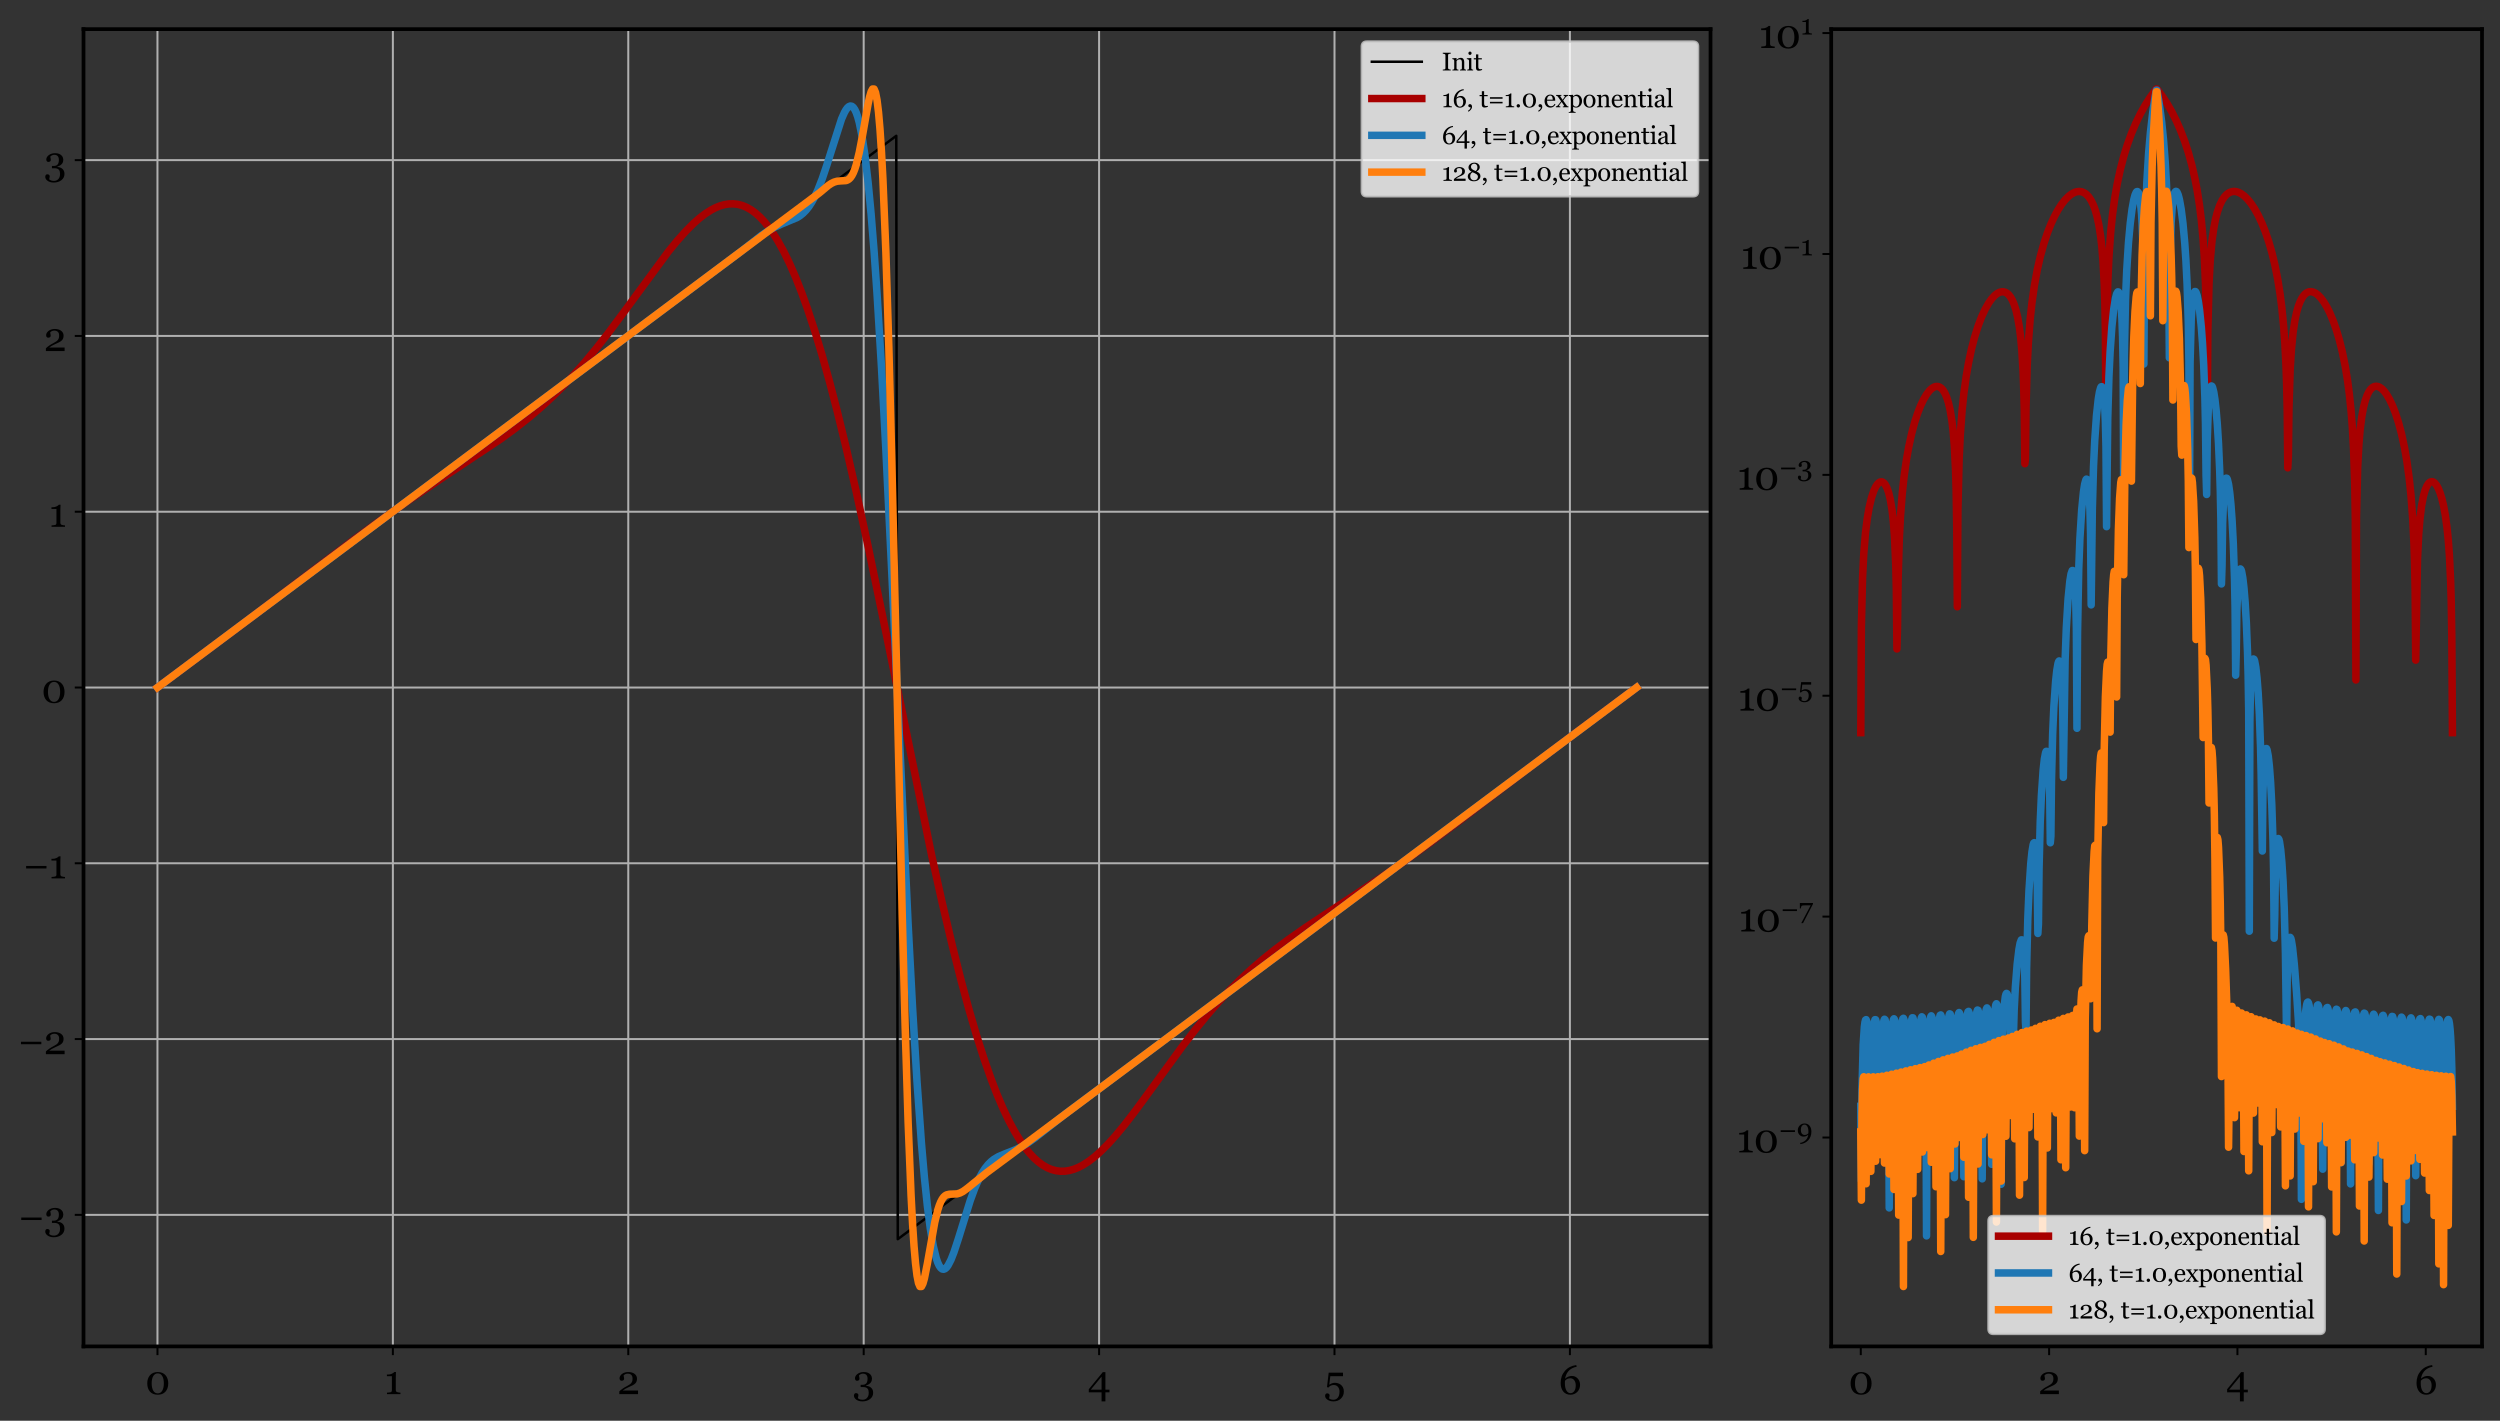 <?xml version="1.0" encoding="utf-8" standalone="no"?>
<!DOCTYPE svg PUBLIC "-//W3C//DTD SVG 1.1//EN"
  "http://www.w3.org/Graphics/SVG/1.1/DTD/svg11.dtd">
<svg xmlns:xlink="http://www.w3.org/1999/xlink" width="1000.768pt" height="568.74pt" viewBox="0 0 1000.768 568.74" xmlns="http://www.w3.org/2000/svg" version="1.1">
 <rect x="0" y="0" width="1000.768" height="568.74" fill="#333333" stroke="none"/>
 <defs>
  <style type="text/css">*{stroke-linejoin: round; stroke-linecap: butt}</style>
 </defs>
 <g id="figure_1">
  <g id="patch_1">
   <path d="M 0 568.74 
L 1000.768 568.74 
L 1000.768 0 
L 0 0 
L 0 568.74 
z
" style="fill: none"/>
  </g>
  <g id="axes_1">
   <g id="patch_2">
    <path d="M 33.428 538.975 
L 684.734 538.975 
L 684.734 11.656 
L 33.428 11.656 
L 33.428 538.975 
z
" style="fill: none"/>
   </g>
   <g id="matplotlib.axis_1">
    <g id="xtick_1">
     <g id="line2d_1">
      <path d="M 63.032 538.975 
L 63.032 11.656 
" clip-path="url(#pe1bd960d3b)" style="fill: none; stroke: #b0b0b0; stroke-width: 0.8; stroke-linecap: square"/>
     </g>
     <g id="line2d_2">
      <defs>
       <path id="m3cf9737778" d="M 0 0 
L 0 3.5 
" style="stroke: #000000; stroke-width: 0.8"/>
      </defs>
      <g>
       <use xlink:href="#m3cf9737778" x="63.032" y="538.975" style="stroke: #000000; stroke-width: 0.8"/>
      </g>
     </g>
     <g id="text_1">
      <!-- 0 -->
      <g transform="translate(58.122 558.07) scale(0.16 -0.16)">
       <defs>
        <path id="Georgia-30" d="M 3209 2919 
Q 3409 2678 3507 2354 
Q 3606 2031 3606 1678 
Q 3606 1253 3484 917 
Q 3363 581 3150 359 
Q 2931 131 2631 15 
Q 2331 -100 1963 -100 
Q 1559 -100 1243 34 
Q 928 169 731 403 
Q 525 647 423 973 
Q 322 1300 322 1678 
Q 322 2050 420 2362 
Q 519 2675 728 2928 
Q 928 3172 1243 3312 
Q 1559 3453 1966 3453 
Q 2394 3453 2700 3309 
Q 3006 3166 3209 2919 
z
M 2916 1678 
Q 2916 2422 2661 2831 
Q 2406 3241 1969 3241 
Q 1525 3241 1269 2831 
Q 1013 2422 1013 1678 
Q 1013 972 1258 542 
Q 1503 113 1963 113 
Q 2422 113 2669 542 
Q 2916 972 2916 1678 
z
" transform="scale(0.016)"/>
       </defs>
       <use xlink:href="#Georgia-30"/>
      </g>
     </g>
    </g>
    <g id="xtick_2">
     <g id="line2d_3">
      <path d="M 157.268 538.975 
L 157.268 11.656 
" clip-path="url(#pe1bd960d3b)" style="fill: none; stroke: #b0b0b0; stroke-width: 0.8; stroke-linecap: square"/>
     </g>
     <g id="line2d_4">
      <g>
       <use xlink:href="#m3cf9737778" x="157.268" y="538.975" style="stroke: #000000; stroke-width: 0.8"/>
      </g>
     </g>
     <g id="text_2">
      <!-- 1 -->
      <g transform="translate(153.83 558.07) scale(0.16 -0.16)">
       <defs>
        <path id="Georgia-31" d="M 2528 0 
L 422 0 
L 422 222 
Q 516 228 714 248 
Q 913 269 988 291 
Q 1084 322 1136 392 
Q 1188 463 1188 603 
L 1188 2797 
L 409 2797 
L 409 3059 
L 581 3059 
Q 919 3059 1186 3184 
Q 1453 3309 1569 3453 
L 1828 3453 
Q 1819 3250 1809 2978 
Q 1800 2706 1800 2491 
L 1800 638 
Q 1800 528 1848 442 
Q 1897 356 1988 316 
Q 2069 281 2253 253 
Q 2438 225 2528 222 
L 2528 0 
z
" transform="scale(0.016)"/>
       </defs>
       <use xlink:href="#Georgia-31"/>
      </g>
     </g>
    </g>
    <g id="xtick_3">
     <g id="line2d_5">
      <path d="M 251.503 538.975 
L 251.503 11.656 
" clip-path="url(#pe1bd960d3b)" style="fill: none; stroke: #b0b0b0; stroke-width: 0.8; stroke-linecap: square"/>
     </g>
     <g id="line2d_6">
      <g>
       <use xlink:href="#m3cf9737778" x="251.503" y="538.975" style="stroke: #000000; stroke-width: 0.8"/>
      </g>
     </g>
     <g id="text_3">
      <!-- 2 -->
      <g transform="translate(247.034 558.07) scale(0.16 -0.16)">
       <defs>
        <path id="Georgia-32" d="M 3272 0 
L 344 0 
L 344 425 
Q 428 522 578 642 
Q 728 763 934 903 
Q 1059 988 1234 1088 
Q 1409 1188 1631 1306 
Q 1878 1438 2011 1538 
Q 2144 1638 2253 1784 
Q 2325 1881 2369 2026 
Q 2413 2172 2413 2441 
Q 2413 2831 2203 3014 
Q 1994 3197 1666 3197 
Q 1463 3197 1281 3117 
Q 1100 3038 1009 2897 
Q 1031 2797 1064 2659 
Q 1097 2522 1097 2391 
Q 1097 2272 998 2180 
Q 900 2088 706 2088 
Q 550 2088 465 2195 
Q 381 2303 381 2484 
Q 381 2653 475 2823 
Q 569 2994 744 3138 
Q 916 3278 1169 3365 
Q 1422 3453 1716 3453 
Q 2356 3453 2732 3167 
Q 3109 2881 3109 2403 
Q 3109 2175 3042 1987 
Q 2975 1800 2825 1656 
Q 2659 1497 2437 1383 
Q 2216 1269 1759 1066 
Q 1488 944 1253 811 
Q 1019 678 869 553 
L 3272 553 
L 3272 0 
z
" transform="scale(0.016)"/>
       </defs>
       <use xlink:href="#Georgia-32"/>
      </g>
     </g>
    </g>
    <g id="xtick_4">
     <g id="line2d_7">
      <path d="M 345.738 538.975 
L 345.738 11.656 
" clip-path="url(#pe1bd960d3b)" style="fill: none; stroke: #b0b0b0; stroke-width: 0.8; stroke-linecap: square"/>
     </g>
     <g id="line2d_8">
      <g>
       <use xlink:href="#m3cf9737778" x="345.738" y="538.975" style="stroke: #000000; stroke-width: 0.8"/>
      </g>
     </g>
     <g id="text_4">
      <!-- 3 -->
      <g transform="translate(341.324 558.07) scale(0.16 -0.16)">
       <defs>
        <path id="Georgia-33" d="M 1522 -1141 
Q 1228 -1141 984 -1067 
Q 741 -994 566 -869 
Q 391 -744 295 -581 
Q 200 -419 200 -247 
Q 200 -94 275 29 
Q 350 153 516 153 
Q 703 153 801 61 
Q 900 -31 900 -150 
Q 900 -250 867 -403 
Q 834 -556 816 -622 
Q 838 -650 895 -697 
Q 953 -744 1038 -781 
Q 1138 -828 1247 -856 
Q 1356 -884 1556 -884 
Q 1744 -884 1917 -821 
Q 2091 -759 2222 -622 
Q 2359 -478 2436 -286 
Q 2513 -94 2513 219 
Q 2513 388 2477 553 
Q 2441 719 2344 841 
Q 2247 963 2080 1030 
Q 1913 1097 1656 1097 
L 1247 1097 
L 1247 1456 
L 1519 1456 
Q 1950 1456 2140 1693 
Q 2331 1931 2331 2409 
Q 2331 2800 2147 2998 
Q 1963 3197 1625 3197 
Q 1463 3197 1358 3158 
Q 1253 3119 1188 3081 
Q 1109 3038 1059 2984 
Q 1009 2931 984 2906 
Q 1006 2806 1037 2661 
Q 1069 2516 1069 2384 
Q 1069 2269 970 2176 
Q 872 2084 681 2084 
Q 516 2084 439 2203 
Q 363 2322 363 2478 
Q 363 2641 453 2809 
Q 544 2978 722 3125 
Q 900 3272 1156 3362 
Q 1413 3453 1747 3453 
Q 2131 3453 2382 3339 
Q 2634 3225 2778 3063 
Q 2919 2903 2972 2728 
Q 3025 2553 3025 2428 
Q 3025 2272 2981 2114 
Q 2938 1956 2838 1822 
Q 2728 1675 2548 1554 
Q 2369 1434 2097 1359 
L 2097 1309 
Q 2272 1294 2470 1231 
Q 2669 1169 2828 1047 
Q 2994 919 3100 717 
Q 3206 516 3206 206 
Q 3206 -394 2725 -767 
Q 2244 -1141 1522 -1141 
z
" transform="scale(0.016)"/>
       </defs>
       <use xlink:href="#Georgia-33"/>
      </g>
     </g>
    </g>
    <g id="xtick_5">
     <g id="line2d_9">
      <path d="M 439.973 538.975 
L 439.973 11.656 
" clip-path="url(#pe1bd960d3b)" style="fill: none; stroke: #b0b0b0; stroke-width: 0.8; stroke-linecap: square"/>
     </g>
     <g id="line2d_10">
      <g>
       <use xlink:href="#m3cf9737778" x="439.973" y="538.975" style="stroke: #000000; stroke-width: 0.8"/>
      </g>
     </g>
     <g id="text_5">
      <!-- 4 -->
      <g transform="translate(435.453 558.07) scale(0.16 -0.16)">
       <defs>
        <path id="Georgia-34" d="M 3388 281 
L 2753 281 
L 2753 -1141 
L 2153 -1141 
L 2153 281 
L 153 281 
L 153 763 
L 2344 3434 
L 2753 3434 
L 2753 691 
L 3388 691 
L 3388 281 
z
M 2153 691 
L 2153 2738 
L 466 691 
L 2153 691 
z
" transform="scale(0.016)"/>
       </defs>
       <use xlink:href="#Georgia-34"/>
      </g>
     </g>
    </g>
    <g id="xtick_6">
     <g id="line2d_11">
      <path d="M 534.208 538.975 
L 534.208 11.656 
" clip-path="url(#pe1bd960d3b)" style="fill: none; stroke: #b0b0b0; stroke-width: 0.8; stroke-linecap: square"/>
     </g>
     <g id="line2d_12">
      <g>
       <use xlink:href="#m3cf9737778" x="534.208" y="538.975" style="stroke: #000000; stroke-width: 0.8"/>
      </g>
     </g>
     <g id="text_6">
      <!-- 5 -->
      <g transform="translate(529.982 558.07) scale(0.16 -0.16)">
       <defs>
        <path id="Georgia-35" d="M 2634 1466 
Q 2841 1303 2977 1047 
Q 3113 791 3113 406 
Q 3113 -266 2653 -703 
Q 2194 -1141 1488 -1141 
Q 941 -1141 562 -881 
Q 184 -622 184 -278 
Q 184 -119 262 0 
Q 341 119 503 119 
Q 691 119 789 20 
Q 888 -78 888 -194 
Q 888 -294 853 -444 
Q 819 -594 800 -666 
Q 825 -688 881 -725 
Q 938 -763 1016 -797 
Q 1097 -831 1214 -857 
Q 1331 -884 1488 -884 
Q 1688 -884 1866 -803 
Q 2044 -722 2166 -563 
Q 2300 -388 2367 -164 
Q 2434 59 2434 403 
Q 2434 844 2189 1133 
Q 1944 1422 1544 1422 
Q 1294 1422 1076 1328 
Q 859 1234 688 1016 
L 478 1097 
L 744 3353 
L 2981 3353 
L 2981 2797 
L 997 2797 
L 834 1472 
Q 975 1572 1204 1670 
Q 1434 1769 1709 1769 
Q 1938 1769 2183 1698 
Q 2428 1628 2634 1466 
z
" transform="scale(0.016)"/>
       </defs>
       <use xlink:href="#Georgia-35"/>
      </g>
     </g>
    </g>
    <g id="xtick_7">
     <g id="line2d_13">
      <path d="M 628.443 538.975 
L 628.443 11.656 
" clip-path="url(#pe1bd960d3b)" style="fill: none; stroke: #b0b0b0; stroke-width: 0.8; stroke-linecap: square"/>
     </g>
     <g id="line2d_14">
      <g>
       <use xlink:href="#m3cf9737778" x="628.443" y="538.975" style="stroke: #000000; stroke-width: 0.8"/>
      </g>
     </g>
     <g id="text_7">
      <!-- 6 -->
      <g transform="translate(623.916 558.07) scale(0.16 -0.16)">
       <defs>
        <path id="Georgia-36" d="M 3359 1441 
Q 3359 1116 3242 831 
Q 3125 547 2928 347 
Q 2700 119 2423 9 
Q 2147 -100 1847 -100 
Q 1500 -100 1219 28 
Q 938 156 741 391 
Q 541 628 431 972 
Q 322 1316 322 1744 
Q 322 2859 986 3625 
Q 1650 4391 2766 4544 
L 2822 4263 
L 2541 4213 
Q 1863 3994 1492 3531 
Q 1122 3069 1013 2409 
Q 1281 2644 1543 2741 
Q 1806 2838 2097 2838 
Q 2619 2838 2989 2438 
Q 3359 2038 3359 1441 
z
M 2681 1356 
Q 2681 1863 2448 2169 
Q 2216 2475 1825 2475 
Q 1591 2475 1389 2387 
Q 1188 2300 1000 2094 
Q 997 2056 990 1920 
Q 984 1784 984 1706 
Q 984 975 1223 561 
Q 1463 147 1853 147 
Q 2225 147 2453 470 
Q 2681 794 2681 1356 
z
" transform="scale(0.016)"/>
       </defs>
       <use xlink:href="#Georgia-36"/>
      </g>
     </g>
    </g>
   </g>
   <g id="matplotlib.axis_2">
    <g id="ytick_1">
     <g id="line2d_15">
      <path d="M 33.428 486.314 
L 684.734 486.314 
" clip-path="url(#pe1bd960d3b)" style="fill: none; stroke: #b0b0b0; stroke-width: 0.8; stroke-linecap: square"/>
     </g>
     <g id="line2d_16">
      <defs>
       <path id="m9beca93831" d="M 0 0 
L -3.5 0 
" style="stroke: #000000; stroke-width: 0.8"/>
      </defs>
      <g>
       <use xlink:href="#m9beca93831" x="33.428" y="486.314" style="stroke: #000000; stroke-width: 0.8"/>
      </g>
     </g>
     <g id="text_8">
      <!-- −3 -->
      <g transform="translate(7.31 492.361) scale(0.16 -0.16)">
       <defs>
        <path id="Georgia-2212" d="M 3650 1553 
L 466 1553 
L 466 1944 
L 3650 1944 
L 3650 1553 
z
" transform="scale(0.016)"/>
       </defs>
       <use xlink:href="#Georgia-2212"/>
       <use xlink:href="#Georgia-33" x="64.307"/>
      </g>
     </g>
    </g>
    <g id="ytick_2">
     <g id="line2d_17">
      <path d="M 33.428 415.947 
L 684.734 415.947 
" clip-path="url(#pe1bd960d3b)" style="fill: none; stroke: #b0b0b0; stroke-width: 0.8; stroke-linecap: square"/>
     </g>
     <g id="line2d_18">
      <g>
       <use xlink:href="#m9beca93831" x="33.428" y="415.947" style="stroke: #000000; stroke-width: 0.8"/>
      </g>
     </g>
     <g id="text_9">
      <!-- −2 -->
      <g transform="translate(7.2 421.994) scale(0.16 -0.16)">
       <use xlink:href="#Georgia-2212"/>
       <use xlink:href="#Georgia-32" x="64.307"/>
      </g>
     </g>
    </g>
    <g id="ytick_3">
     <g id="line2d_19">
      <path d="M 33.428 345.579 
L 684.734 345.579 
" clip-path="url(#pe1bd960d3b)" style="fill: none; stroke: #b0b0b0; stroke-width: 0.8; stroke-linecap: square"/>
     </g>
     <g id="line2d_20">
      <g>
       <use xlink:href="#m9beca93831" x="33.428" y="345.579" style="stroke: #000000; stroke-width: 0.8"/>
      </g>
     </g>
     <g id="text_10">
      <!-- −1 -->
      <g transform="translate(9.262 351.627) scale(0.16 -0.16)">
       <use xlink:href="#Georgia-2212"/>
       <use xlink:href="#Georgia-31" x="64.307"/>
      </g>
     </g>
    </g>
    <g id="ytick_4">
     <g id="line2d_21">
      <path d="M 33.428 275.212 
L 684.734 275.212 
" clip-path="url(#pe1bd960d3b)" style="fill: none; stroke: #b0b0b0; stroke-width: 0.8; stroke-linecap: square"/>
     </g>
     <g id="line2d_22">
      <g>
       <use xlink:href="#m9beca93831" x="33.428" y="275.212" style="stroke: #000000; stroke-width: 0.8"/>
      </g>
     </g>
     <g id="text_11">
      <!-- 0 -->
      <g transform="translate(16.608 281.26) scale(0.16 -0.16)">
       <use xlink:href="#Georgia-30"/>
      </g>
     </g>
    </g>
    <g id="ytick_5">
     <g id="line2d_23">
      <path d="M 33.428 204.845 
L 684.734 204.845 
" clip-path="url(#pe1bd960d3b)" style="fill: none; stroke: #b0b0b0; stroke-width: 0.8; stroke-linecap: square"/>
     </g>
     <g id="line2d_24">
      <g>
       <use xlink:href="#m9beca93831" x="33.428" y="204.845" style="stroke: #000000; stroke-width: 0.8"/>
      </g>
     </g>
     <g id="text_12">
      <!-- 1 -->
      <g transform="translate(19.552 210.892) scale(0.16 -0.16)">
       <use xlink:href="#Georgia-31"/>
      </g>
     </g>
    </g>
    <g id="ytick_6">
     <g id="line2d_25">
      <path d="M 33.428 134.478 
L 684.734 134.478 
" clip-path="url(#pe1bd960d3b)" style="fill: none; stroke: #b0b0b0; stroke-width: 0.8; stroke-linecap: square"/>
     </g>
     <g id="line2d_26">
      <g>
       <use xlink:href="#m9beca93831" x="33.428" y="134.478" style="stroke: #000000; stroke-width: 0.8"/>
      </g>
     </g>
     <g id="text_13">
      <!-- 2 -->
      <g transform="translate(17.49 140.525) scale(0.16 -0.16)">
       <use xlink:href="#Georgia-32"/>
      </g>
     </g>
    </g>
    <g id="ytick_7">
     <g id="line2d_27">
      <path d="M 33.428 64.111 
L 684.734 64.111 
" clip-path="url(#pe1bd960d3b)" style="fill: none; stroke: #b0b0b0; stroke-width: 0.8; stroke-linecap: square"/>
     </g>
     <g id="line2d_28">
      <g>
       <use xlink:href="#m9beca93831" x="33.428" y="64.111" style="stroke: #000000; stroke-width: 0.8"/>
      </g>
     </g>
     <g id="text_14">
      <!-- 3 -->
      <g transform="translate(17.6 70.158) scale(0.16 -0.16)">
       <use xlink:href="#Georgia-33"/>
      </g>
     </g>
    </g>
   </g>
   <g id="line2d_29">
    <path d="M 63.032 275.212 
L 358.785 54.368 
L 359.377 496.056 
L 655.129 275.212 
L 655.129 275.212 
" clip-path="url(#pe1bd960d3b)" style="fill: none; stroke: #000000; stroke-linecap: square"/>
   </g>
   <g id="line2d_30">
    <path d="M 63.032 275.212 
L 96.816 250.004 
L 122.301 230.666 
L 141.86 215.911 
L 153.121 207.689 
L 163.197 200.613 
L 173.273 193.817 
L 200.536 175.659 
L 206.463 171.301 
L 211.798 167.083 
L 216.539 163.039 
L 221.281 158.672 
L 225.429 154.559 
L 229.578 150.157 
L 233.727 145.463 
L 238.469 139.75 
L 243.21 133.699 
L 249.137 125.754 
L 267.51 100.761 
L 271.066 96.418 
L 274.623 92.441 
L 277.586 89.48 
L 279.957 87.383 
L 282.328 85.561 
L 284.698 84.045 
L 286.476 83.127 
L 288.254 82.41 
L 290.033 81.907 
L 291.811 81.63 
L 293.589 81.591 
L 295.367 81.8 
L 297.145 82.269 
L 298.923 83.007 
L 300.701 84.023 
L 302.479 85.327 
L 304.257 86.926 
L 306.035 88.828 
L 307.813 91.038 
L 309.591 93.561 
L 311.369 96.402 
L 313.74 100.688 
L 316.111 105.548 
L 318.482 110.983 
L 320.852 116.988 
L 323.223 123.558 
L 326.187 132.545 
L 329.15 142.366 
L 332.114 152.981 
L 335.077 164.342 
L 338.633 178.879 
L 342.782 196.939 
L 347.523 218.775 
L 352.858 244.449 
L 373.009 342.68 
L 377.158 361.336 
L 381.307 378.913 
L 384.863 392.973 
L 387.826 403.897 
L 390.79 414.046 
L 393.753 423.376 
L 396.717 431.853 
L 399.087 438.003 
L 401.458 443.584 
L 403.829 448.591 
L 406.2 453.024 
L 408.571 456.885 
L 410.349 459.41 
L 412.127 461.621 
L 413.905 463.524 
L 415.683 465.124 
L 417.461 466.429 
L 419.239 467.446 
L 421.017 468.184 
L 422.795 468.653 
L 424.573 468.862 
L 426.351 468.822 
L 428.129 468.545 
L 429.907 468.042 
L 431.685 467.324 
L 433.463 466.405 
L 435.834 464.887 
L 438.205 463.063 
L 440.576 460.964 
L 443.539 458 
L 446.503 454.711 
L 450.059 450.418 
L 454.208 445.051 
L 460.135 436.977 
L 473.174 419.058 
L 478.508 412.143 
L 483.249 406.34 
L 487.991 400.904 
L 492.14 396.461 
L 496.289 392.308 
L 501.03 387.9 
L 505.772 383.82 
L 510.513 380.026 
L 515.847 376.037 
L 522.367 371.463 
L 531.257 365.541 
L 552.594 351.44 
L 562.077 344.851 
L 572.153 337.579 
L 584.599 328.301 
L 611.863 307.586 
L 634.978 290.199 
L 655.129 275.212 
L 655.129 275.212 
" clip-path="url(#pe1bd960d3b)" style="fill: none; stroke: #a80000; stroke-width: 3; stroke-linecap: square"/>
   </g>
   <g id="line2d_31">
    <path d="M 63.032 275.212 
L 296.552 100.725 
L 304.85 94.209 
L 307.813 92.217 
L 310.184 90.888 
L 312.555 89.805 
L 319.074 87.085 
L 320.26 86.329 
L 321.445 85.377 
L 322.63 84.179 
L 323.816 82.687 
L 325.001 80.861 
L 326.187 78.671 
L 327.372 76.101 
L 329.15 71.549 
L 330.928 66.269 
L 336.855 47.69 
L 338.04 45.014 
L 338.633 43.978 
L 339.226 43.182 
L 339.819 42.658 
L 340.411 42.435 
L 341.004 42.544 
L 341.597 43.014 
L 342.189 43.875 
L 342.782 45.154 
L 343.375 46.877 
L 343.967 49.07 
L 345.153 54.952 
L 346.338 62.953 
L 347.523 73.181 
L 348.709 85.693 
L 349.894 100.489 
L 351.08 117.509 
L 352.858 146.924 
L 354.636 180.391 
L 357.007 229.668 
L 363.526 369.933 
L 365.304 403.443 
L 367.082 432.906 
L 368.86 457.654 
L 370.046 471.339 
L 371.231 482.729 
L 372.416 491.851 
L 373.602 498.788 
L 374.787 503.671 
L 375.38 505.394 
L 375.973 506.672 
L 376.565 507.529 
L 377.158 507.995 
L 377.751 508.098 
L 378.343 507.868 
L 378.936 507.335 
L 379.529 506.531 
L 380.714 504.226 
L 381.899 501.194 
L 383.678 495.772 
L 388.419 480.504 
L 390.197 475.682 
L 391.975 471.686 
L 393.161 469.5 
L 394.346 467.682 
L 395.531 466.2 
L 396.717 465.013 
L 397.902 464.072 
L 399.68 463.012 
L 402.051 461.992 
L 406.792 460.132 
L 409.163 458.927 
L 411.534 457.466 
L 414.497 455.343 
L 419.239 451.593 
L 426.351 445.997 
L 435.242 439.385 
L 454.208 425.243 
L 655.129 275.212 
L 655.129 275.212 
" clip-path="url(#pe1bd960d3b)" style="fill: none; stroke: #1f77b4; stroke-width: 3; stroke-linecap: square"/>
   </g>
   <g id="line2d_32">
    <path d="M 63.032 275.212 
L 327.965 77.248 
L 331.521 74.285 
L 332.706 73.486 
L 333.892 72.895 
L 335.077 72.551 
L 336.262 72.432 
L 338.633 72.293 
L 339.226 72.085 
L 339.819 71.719 
L 340.411 71.144 
L 341.004 70.311 
L 341.597 69.173 
L 342.189 67.693 
L 342.782 65.845 
L 343.967 61.024 
L 345.153 54.885 
L 347.523 41.476 
L 348.116 38.779 
L 348.709 36.751 
L 349.302 35.625 
L 349.894 35.643 
L 350.487 37.046 
L 351.08 40.062 
L 351.672 44.901 
L 352.265 51.744 
L 352.858 60.733 
L 353.45 71.964 
L 354.636 101.269 
L 355.821 139.299 
L 357.007 184.727 
L 359.377 288.365 
L 361.155 365.485 
L 362.341 411.026 
L 363.526 449.183 
L 364.711 478.604 
L 365.304 489.88 
L 365.897 498.902 
L 366.49 505.765 
L 367.082 510.612 
L 367.675 513.621 
L 368.268 515.006 
L 368.86 514.995 
L 369.453 513.833 
L 370.046 511.762 
L 371.231 505.828 
L 374.195 489.27 
L 375.38 484.441 
L 375.973 482.602 
L 376.565 481.136 
L 377.158 480.017 
L 377.751 479.205 
L 378.343 478.653 
L 378.936 478.31 
L 380.121 478.047 
L 383.085 477.926 
L 384.27 477.574 
L 385.456 476.967 
L 387.234 475.686 
L 394.939 469.442 
L 407.978 459.763 
L 655.129 275.212 
L 655.129 275.212 
" clip-path="url(#pe1bd960d3b)" style="fill: none; stroke: #ff7f0e; stroke-width: 3; stroke-linecap: square"/>
   </g>
   <g id="patch_3">
    <path d="M 33.428 538.975 
L 33.428 11.656 
" style="fill: none; stroke: #000000; stroke-width: 1.5; stroke-linejoin: miter; stroke-linecap: square"/>
   </g>
   <g id="patch_4">
    <path d="M 684.734 538.975 
L 684.734 11.656 
" style="fill: none; stroke: #000000; stroke-width: 1.5; stroke-linejoin: miter; stroke-linecap: square"/>
   </g>
   <g id="patch_5">
    <path d="M 33.428 538.975 
L 684.734 538.975 
" style="fill: none; stroke: #000000; stroke-width: 1.5; stroke-linejoin: miter; stroke-linecap: square"/>
   </g>
   <g id="patch_6">
    <path d="M 33.428 11.656 
L 684.734 11.656 
" style="fill: none; stroke: #000000; stroke-width: 1.5; stroke-linejoin: miter; stroke-linecap: square"/>
   </g>
   <g id="legend_1">
    <g id="patch_7">
     <path d="M 547.156 78.568 
L 677.734 78.568 
Q 679.734 78.568 679.734 76.568 
L 679.734 18.656 
Q 679.734 16.656 677.734 16.656 
L 547.156 16.656 
Q 545.156 16.656 545.156 18.656 
L 545.156 76.568 
Q 545.156 78.568 547.156 78.568 
z
" style="fill: #ffffff; opacity: 0.8; stroke: #cccccc; stroke-linejoin: miter"/>
    </g>
    <g id="line2d_33">
     <path d="M 549.156 24.715 
L 559.156 24.715 
L 569.156 24.715 
" style="fill: none; stroke: #000000; stroke-linecap: square"/>
    </g>
    <g id="text_15">
     <!-- Init -->
     <g transform="translate(577.156 28.215) scale(0.1 -0.1)">
      <defs>
       <path id="Georgia-49" d="M 2244 0 
L 247 0 
L 247 222 
Q 331 228 490 240 
Q 650 253 716 278 
Q 819 319 866 389 
Q 913 459 913 584 
L 913 3797 
Q 913 3906 878 3979 
Q 844 4053 716 4103 
Q 622 4141 480 4173 
Q 338 4206 247 4213 
L 247 4434 
L 2244 4434 
L 2244 4213 
Q 2147 4209 2012 4189 
Q 1878 4169 1778 4138 
Q 1659 4100 1618 4015 
Q 1578 3931 1578 3828 
L 1578 619 
Q 1578 516 1623 436 
Q 1669 356 1778 309 
Q 1844 284 1992 254 
Q 2141 225 2244 222 
L 2244 0 
z
" transform="scale(0.016)"/>
       <path id="Georgia-6e" d="M 3628 0 
L 2119 0 
L 2119 206 
Q 2191 213 2277 219 
Q 2363 225 2419 244 
Q 2506 272 2548 342 
Q 2591 413 2591 525 
L 2591 2109 
Q 2591 2438 2436 2616 
Q 2281 2794 2059 2794 
Q 1894 2794 1756 2742 
Q 1619 2691 1513 2616 
Q 1409 2544 1348 2461 
Q 1288 2378 1259 2328 
L 1259 556 
Q 1259 450 1303 381 
Q 1347 313 1434 275 
Q 1500 244 1576 228 
Q 1653 213 1734 206 
L 1734 0 
L 225 0 
L 225 206 
Q 297 213 373 219 
Q 450 225 506 244 
Q 594 272 636 342 
Q 678 413 678 525 
L 678 2428 
Q 678 2534 633 2623 
Q 588 2713 506 2769 
Q 447 2806 365 2823 
Q 284 2841 191 2847 
L 191 3050 
L 1216 3119 
L 1259 3075 
L 1259 2641 
L 1275 2641 
Q 1350 2716 1462 2820 
Q 1575 2925 1675 2991 
Q 1791 3066 1950 3116 
Q 2109 3166 2309 3166 
Q 2753 3166 2967 2889 
Q 3181 2613 3181 2153 
L 3181 550 
Q 3181 441 3218 373 
Q 3256 306 3347 269 
Q 3422 238 3476 225 
Q 3531 213 3628 206 
L 3628 0 
z
" transform="scale(0.016)"/>
       <path id="Georgia-69" d="M 1722 0 
L 231 0 
L 231 206 
Q 303 213 379 219 
Q 456 225 513 244 
Q 600 272 642 342 
Q 684 413 684 525 
L 684 2428 
Q 684 2528 639 2611 
Q 594 2694 513 2750 
Q 453 2788 340 2814 
Q 228 2841 134 2847 
L 134 3050 
L 1222 3119 
L 1266 3075 
L 1266 563 
Q 1266 453 1308 381 
Q 1350 309 1441 275 
Q 1509 247 1575 230 
Q 1641 213 1722 206 
L 1722 0 
z
M 1328 4334 
Q 1328 4156 1211 4023 
Q 1094 3891 922 3891 
Q 763 3891 645 4017 
Q 528 4144 528 4306 
Q 528 4478 645 4606 
Q 763 4734 922 4734 
Q 1100 4734 1214 4614 
Q 1328 4494 1328 4334 
z
" transform="scale(0.016)"/>
       <path id="Georgia-74" d="M 2128 134 
Q 1925 50 1744 -8 
Q 1563 -66 1300 -66 
Q 913 -66 755 129 
Q 597 325 597 681 
L 597 2769 
L 41 2769 
L 41 3069 
L 609 3069 
L 609 4028 
L 1178 4028 
L 1178 3069 
L 2063 3069 
L 2063 2769 
L 1184 2769 
L 1184 1047 
Q 1184 853 1198 723 
Q 1213 594 1266 497 
Q 1316 406 1416 359 
Q 1516 313 1684 313 
Q 1763 313 1914 327 
Q 2066 341 2128 363 
L 2128 134 
z
" transform="scale(0.016)"/>
      </defs>
      <use xlink:href="#Georgia-49"/>
      <use xlink:href="#Georgia-6e" x="38.965"/>
      <use xlink:href="#Georgia-69" x="98.047"/>
      <use xlink:href="#Georgia-74" x="127.344"/>
     </g>
    </g>
    <g id="line2d_34">
     <path d="M 549.156 39.443 
L 559.156 39.443 
L 569.156 39.443 
" style="fill: none; stroke: #a80000; stroke-width: 3; stroke-linecap: square"/>
    </g>
    <g id="text_16">
     <!-- 16, t=1.0,exponential -->
     <g transform="translate(577.156 42.943) scale(0.1 -0.1)">
      <defs>
       <path id="Georgia-2c" d="M 1341 109 
Q 1341 -116 1239 -316 
Q 1138 -516 1006 -659 
Q 872 -809 722 -925 
Q 572 -1041 447 -1106 
L 303 -897 
Q 453 -803 572 -709 
Q 691 -616 766 -522 
Q 859 -413 925 -284 
Q 991 -156 1009 6 
L 850 6 
Q 641 6 523 115 
Q 406 225 406 409 
Q 406 541 512 664 
Q 619 788 803 788 
Q 1072 788 1206 608 
Q 1341 428 1341 109 
z
" transform="scale(0.016)"/>
       <path id="Georgia-20" transform="scale(0.016)"/>
       <path id="Georgia-3d" d="M 3634 2134 
L 481 2134 
L 481 2525 
L 3634 2525 
L 3634 2134 
z
M 3634 972 
L 481 972 
L 481 1363 
L 3634 1363 
L 3634 972 
z
" transform="scale(0.016)"/>
       <path id="Georgia-2e" d="M 1297 359 
Q 1297 184 1170 60 
Q 1044 -63 869 -63 
Q 694 -63 567 60 
Q 441 184 441 359 
Q 441 534 567 661 
Q 694 788 869 788 
Q 1044 788 1170 661 
Q 1297 534 1297 359 
z
" transform="scale(0.016)"/>
       <path id="Georgia-65" d="M 2963 725 
Q 2769 356 2444 137 
Q 2119 -81 1697 -81 
Q 1325 -81 1045 50 
Q 766 181 584 406 
Q 403 631 314 931 
Q 225 1231 225 1566 
Q 225 1866 320 2155 
Q 416 2444 600 2675 
Q 778 2897 1042 3033 
Q 1306 3169 1634 3169 
Q 1972 3169 2212 3062 
Q 2453 2956 2603 2772 
Q 2747 2597 2817 2359 
Q 2888 2122 2888 1844 
L 2888 1638 
L 847 1638 
Q 847 1334 905 1087 
Q 963 841 1088 653 
Q 1209 472 1406 367 
Q 1603 263 1875 263 
Q 2153 263 2354 392 
Q 2556 522 2744 859 
L 2963 725 
z
M 2272 1900 
Q 2272 2075 2242 2275 
Q 2213 2475 2147 2609 
Q 2075 2753 1950 2843 
Q 1825 2934 1628 2934 
Q 1300 2934 1083 2661 
Q 866 2388 847 1900 
L 2272 1900 
z
" transform="scale(0.016)"/>
       <path id="Georgia-78" d="M 3194 0 
L 1781 0 
L 1781 206 
Q 1922 222 2020 237 
Q 2119 253 2119 319 
Q 2119 347 2087 406 
Q 2056 466 2025 516 
Q 1947 638 1811 842 
Q 1675 1047 1478 1331 
Q 1316 1128 1178 936 
Q 1041 744 891 528 
Q 869 497 845 450 
Q 822 403 822 375 
Q 822 306 911 261 
Q 1000 216 1178 200 
L 1178 0 
L 38 0 
L 38 194 
Q 250 256 379 345 
Q 509 434 619 566 
Q 716 691 889 909 
Q 1063 1128 1338 1503 
Q 1178 1731 948 2061 
Q 719 2391 569 2609 
Q 488 2728 383 2801 
Q 278 2875 88 2875 
L 88 3081 
L 1428 3081 
L 1428 2875 
Q 1328 2875 1231 2862 
Q 1134 2850 1134 2806 
Q 1134 2778 1153 2743 
Q 1172 2709 1200 2669 
Q 1269 2563 1414 2341 
Q 1559 2119 1728 1872 
Q 1838 2022 1983 2222 
Q 2128 2422 2250 2603 
Q 2263 2625 2275 2658 
Q 2288 2691 2288 2722 
Q 2288 2788 2180 2827 
Q 2072 2866 1975 2881 
L 1975 3081 
L 3113 3081 
L 3113 2888 
Q 2872 2825 2737 2739 
Q 2603 2653 2509 2541 
Q 2406 2413 2264 2225 
Q 2122 2038 1866 1700 
Q 2150 1300 2328 1044 
Q 2506 788 2688 516 
Q 2778 378 2889 298 
Q 3000 219 3194 206 
L 3194 0 
z
" transform="scale(0.016)"/>
       <path id="Georgia-70" d="M 3041 2716 
Q 3225 2497 3326 2208 
Q 3428 1919 3428 1547 
Q 3428 1181 3306 879 
Q 3184 578 2984 366 
Q 2775 150 2519 34 
Q 2263 -81 1975 -81 
Q 1697 -81 1519 -18 
Q 1341 44 1228 128 
L 1203 128 
L 1203 -797 
Q 1203 -909 1247 -984 
Q 1291 -1059 1381 -1094 
Q 1456 -1122 1595 -1148 
Q 1734 -1175 1825 -1178 
L 1825 -1388 
L 103 -1388 
L 103 -1178 
Q 200 -1172 290 -1162 
Q 381 -1153 453 -1131 
Q 547 -1100 584 -1022 
Q 622 -944 622 -838 
L 622 2441 
Q 622 2534 575 2621 
Q 528 2709 453 2763 
Q 397 2800 297 2820 
Q 197 2841 103 2847 
L 103 3050 
L 1153 3119 
L 1197 3081 
L 1197 2734 
L 1222 2728 
Q 1384 2916 1625 3041 
Q 1866 3166 2103 3166 
Q 2391 3166 2630 3044 
Q 2869 2922 3041 2716 
z
M 2531 500 
Q 2656 694 2715 950 
Q 2775 1206 2775 1522 
Q 2775 1753 2725 1993 
Q 2675 2234 2569 2413 
Q 2463 2594 2291 2706 
Q 2119 2819 1878 2819 
Q 1647 2819 1484 2717 
Q 1322 2616 1203 2475 
L 1203 653 
Q 1231 569 1295 478 
Q 1359 388 1438 322 
Q 1534 244 1646 195 
Q 1759 147 1922 147 
Q 2097 147 2259 239 
Q 2422 331 2531 500 
z
" transform="scale(0.016)"/>
       <path id="Georgia-6f" d="M 3228 1572 
Q 3228 1247 3125 933 
Q 3022 619 2831 400 
Q 2616 150 2331 28 
Q 2047 -94 1694 -94 
Q 1400 -94 1134 17 
Q 869 128 663 341 
Q 459 550 339 851 
Q 219 1153 219 1528 
Q 219 2250 639 2709 
Q 1059 3169 1741 3169 
Q 2388 3169 2808 2733 
Q 3228 2297 3228 1572 
z
M 2581 1566 
Q 2581 1800 2534 2061 
Q 2488 2322 2394 2503 
Q 2294 2697 2131 2814 
Q 1969 2931 1734 2931 
Q 1494 2931 1323 2812 
Q 1153 2694 1047 2488 
Q 947 2297 906 2053 
Q 866 1809 866 1581 
Q 866 1281 914 1026 
Q 963 772 1069 572 
Q 1175 372 1336 258 
Q 1497 144 1734 144 
Q 2125 144 2353 522 
Q 2581 900 2581 1566 
z
" transform="scale(0.016)"/>
       <path id="Georgia-61" d="M 3144 56 
Q 2997 3 2886 -30 
Q 2775 -63 2634 -63 
Q 2391 -63 2245 51 
Q 2100 166 2059 384 
L 2041 384 
Q 1838 159 1605 40 
Q 1372 -78 1044 -78 
Q 697 -78 473 134 
Q 250 347 250 691 
Q 250 869 300 1009 
Q 350 1150 450 1263 
Q 528 1356 656 1429 
Q 784 1503 897 1547 
Q 1038 1600 1467 1744 
Q 1897 1888 2047 1969 
L 2047 2278 
Q 2047 2319 2030 2434 
Q 2013 2550 1956 2653 
Q 1894 2769 1780 2855 
Q 1666 2941 1456 2941 
Q 1313 2941 1189 2892 
Q 1066 2844 1016 2791 
Q 1016 2728 1045 2606 
Q 1075 2484 1075 2381 
Q 1075 2272 976 2181 
Q 878 2091 703 2091 
Q 547 2091 473 2202 
Q 400 2313 400 2450 
Q 400 2594 501 2725 
Q 603 2856 766 2959 
Q 906 3047 1106 3108 
Q 1306 3169 1497 3169 
Q 1759 3169 1954 3133 
Q 2150 3097 2309 2978 
Q 2469 2863 2551 2664 
Q 2634 2466 2634 2153 
Q 2634 1706 2625 1361 
Q 2616 1016 2616 606 
Q 2616 484 2658 412 
Q 2700 341 2788 291 
Q 2834 263 2936 259 
Q 3038 256 3144 256 
L 3144 56 
z
M 2053 1706 
Q 1788 1628 1588 1553 
Q 1388 1478 1216 1366 
Q 1059 1259 968 1114 
Q 878 969 878 769 
Q 878 509 1014 387 
Q 1150 266 1359 266 
Q 1581 266 1750 373 
Q 1919 481 2034 628 
L 2053 1706 
z
" transform="scale(0.016)"/>
       <path id="Georgia-6c" d="M 1669 0 
L 166 0 
L 166 206 
Q 238 213 319 220 
Q 400 228 453 244 
Q 541 272 584 342 
Q 628 413 628 525 
L 628 4094 
Q 628 4206 579 4304 
Q 531 4403 453 4459 
Q 397 4497 247 4528 
Q 97 4559 6 4566 
L 6 4766 
L 1166 4838 
L 1209 4791 
L 1209 563 
Q 1209 453 1250 383 
Q 1291 313 1381 275 
Q 1450 244 1517 228 
Q 1584 213 1669 206 
L 1669 0 
z
" transform="scale(0.016)"/>
      </defs>
      <use xlink:href="#Georgia-31"/>
      <use xlink:href="#Georgia-36" x="42.969"/>
      <use xlink:href="#Georgia-2c" x="99.561"/>
      <use xlink:href="#Georgia-20" x="126.514"/>
      <use xlink:href="#Georgia-74" x="150.635"/>
      <use xlink:href="#Georgia-3d" x="185.156"/>
      <use xlink:href="#Georgia-31" x="249.463"/>
      <use xlink:href="#Georgia-2e" x="292.432"/>
      <use xlink:href="#Georgia-30" x="319.385"/>
      <use xlink:href="#Georgia-2c" x="380.762"/>
      <use xlink:href="#Georgia-65" x="407.715"/>
      <use xlink:href="#Georgia-78" x="456.055"/>
      <use xlink:href="#Georgia-70" x="506.543"/>
      <use xlink:href="#Georgia-6f" x="563.672"/>
      <use xlink:href="#Georgia-6e" x="617.578"/>
      <use xlink:href="#Georgia-65" x="676.66"/>
      <use xlink:href="#Georgia-6e" x="725"/>
      <use xlink:href="#Georgia-74" x="784.082"/>
      <use xlink:href="#Georgia-69" x="818.604"/>
      <use xlink:href="#Georgia-61" x="847.9"/>
      <use xlink:href="#Georgia-6c" x="898.291"/>
     </g>
    </g>
    <g id="line2d_35">
     <path d="M 549.156 54.172 
L 559.156 54.172 
L 569.156 54.172 
" style="fill: none; stroke: #1f77b4; stroke-width: 3; stroke-linecap: square"/>
    </g>
    <g id="text_17">
     <!-- 64, t=1.0,exponential -->
     <g transform="translate(577.156 57.672) scale(0.1 -0.1)">
      <use xlink:href="#Georgia-36"/>
      <use xlink:href="#Georgia-34" x="56.592"/>
      <use xlink:href="#Georgia-2c" x="113.086"/>
      <use xlink:href="#Georgia-20" x="140.039"/>
      <use xlink:href="#Georgia-74" x="164.16"/>
      <use xlink:href="#Georgia-3d" x="198.682"/>
      <use xlink:href="#Georgia-31" x="262.988"/>
      <use xlink:href="#Georgia-2e" x="305.957"/>
      <use xlink:href="#Georgia-30" x="332.91"/>
      <use xlink:href="#Georgia-2c" x="394.287"/>
      <use xlink:href="#Georgia-65" x="421.24"/>
      <use xlink:href="#Georgia-78" x="469.58"/>
      <use xlink:href="#Georgia-70" x="520.068"/>
      <use xlink:href="#Georgia-6f" x="577.197"/>
      <use xlink:href="#Georgia-6e" x="631.104"/>
      <use xlink:href="#Georgia-65" x="690.186"/>
      <use xlink:href="#Georgia-6e" x="738.525"/>
      <use xlink:href="#Georgia-74" x="797.607"/>
      <use xlink:href="#Georgia-69" x="832.129"/>
      <use xlink:href="#Georgia-61" x="861.426"/>
      <use xlink:href="#Georgia-6c" x="911.816"/>
     </g>
    </g>
    <g id="line2d_36">
     <path d="M 549.156 68.9 
L 559.156 68.9 
L 569.156 68.9 
" style="fill: none; stroke: #ff7f0e; stroke-width: 3; stroke-linecap: square"/>
    </g>
    <g id="text_18">
     <!-- 128, t=1.0,exponential -->
     <g transform="translate(577.156 72.4) scale(0.1 -0.1)">
      <defs>
       <path id="Georgia-38" d="M 3491 1175 
Q 3491 650 3037 272 
Q 2584 -106 1847 -106 
Q 1156 -106 740 241 
Q 325 588 325 1134 
Q 325 1538 570 1808 
Q 816 2078 1297 2266 
Q 900 2488 703 2753 
Q 506 3019 506 3353 
Q 506 3863 939 4206 
Q 1372 4550 1975 4550 
Q 2578 4550 2951 4225 
Q 3325 3900 3325 3409 
Q 3325 3094 3119 2811 
Q 2913 2528 2513 2347 
Q 3031 2125 3261 1856 
Q 3491 1588 3491 1175 
z
M 2734 3444 
Q 2734 3825 2507 4064 
Q 2281 4303 1928 4303 
Q 1575 4303 1350 4073 
Q 1125 3844 1125 3503 
Q 1125 3175 1381 2947 
Q 1638 2719 2294 2459 
Q 2528 2609 2631 2856 
Q 2734 3103 2734 3444 
z
M 2866 1028 
Q 2866 1225 2781 1373 
Q 2697 1522 2538 1644 
Q 2384 1763 2111 1892 
Q 1838 2022 1519 2156 
Q 1219 1994 1078 1742 
Q 938 1491 938 1169 
Q 938 709 1208 426 
Q 1478 144 1928 144 
Q 2359 144 2612 394 
Q 2866 644 2866 1028 
z
" transform="scale(0.016)"/>
      </defs>
      <use xlink:href="#Georgia-31"/>
      <use xlink:href="#Georgia-32" x="42.969"/>
      <use xlink:href="#Georgia-38" x="98.828"/>
      <use xlink:href="#Georgia-2c" x="158.447"/>
      <use xlink:href="#Georgia-20" x="185.4"/>
      <use xlink:href="#Georgia-74" x="209.521"/>
      <use xlink:href="#Georgia-3d" x="244.043"/>
      <use xlink:href="#Georgia-31" x="308.35"/>
      <use xlink:href="#Georgia-2e" x="351.318"/>
      <use xlink:href="#Georgia-30" x="378.271"/>
      <use xlink:href="#Georgia-2c" x="439.648"/>
      <use xlink:href="#Georgia-65" x="466.602"/>
      <use xlink:href="#Georgia-78" x="514.941"/>
      <use xlink:href="#Georgia-70" x="565.43"/>
      <use xlink:href="#Georgia-6f" x="622.559"/>
      <use xlink:href="#Georgia-6e" x="676.465"/>
      <use xlink:href="#Georgia-65" x="735.547"/>
      <use xlink:href="#Georgia-6e" x="783.887"/>
      <use xlink:href="#Georgia-74" x="842.969"/>
      <use xlink:href="#Georgia-69" x="877.49"/>
      <use xlink:href="#Georgia-61" x="906.787"/>
      <use xlink:href="#Georgia-6c" x="957.178"/>
     </g>
    </g>
   </g>
  </g>
  <g id="axes_2">
   <g id="patch_8">
    <path d="M 733.045 538.975 
L 993.567 538.975 
L 993.567 11.656 
L 733.045 11.656 
L 733.045 538.975 
z
" style="fill: none"/>
   </g>
   <g id="matplotlib.axis_3">
    <g id="xtick_8">
     <g id="line2d_37">
      <g>
       <use xlink:href="#m3cf9737778" x="744.887" y="538.975" style="stroke: #000000; stroke-width: 0.8"/>
      </g>
     </g>
     <g id="text_19">
      <!-- 0 -->
      <g transform="translate(739.977 558.07) scale(0.16 -0.16)">
       <use xlink:href="#Georgia-30"/>
      </g>
     </g>
    </g>
    <g id="xtick_9">
     <g id="line2d_38">
      <g>
       <use xlink:href="#m3cf9737778" x="820.275" y="538.975" style="stroke: #000000; stroke-width: 0.8"/>
      </g>
     </g>
     <g id="text_20">
      <!-- 2 -->
      <g transform="translate(815.806 558.07) scale(0.16 -0.16)">
       <use xlink:href="#Georgia-32"/>
      </g>
     </g>
    </g>
    <g id="xtick_10">
     <g id="line2d_39">
      <g>
       <use xlink:href="#m3cf9737778" x="895.663" y="538.975" style="stroke: #000000; stroke-width: 0.8"/>
      </g>
     </g>
     <g id="text_21">
      <!-- 4 -->
      <g transform="translate(891.143 558.07) scale(0.16 -0.16)">
       <use xlink:href="#Georgia-34"/>
      </g>
     </g>
    </g>
    <g id="xtick_11">
     <g id="line2d_40">
      <g>
       <use xlink:href="#m3cf9737778" x="971.051" y="538.975" style="stroke: #000000; stroke-width: 0.8"/>
      </g>
     </g>
     <g id="text_22">
      <!-- 6 -->
      <g transform="translate(966.524 558.07) scale(0.16 -0.16)">
       <use xlink:href="#Georgia-36"/>
      </g>
     </g>
    </g>
   </g>
   <g id="matplotlib.axis_4">
    <g id="ytick_8">
     <g id="line2d_41">
      <g>
       <use xlink:href="#m9beca93831" x="733.045" y="455.356" style="stroke: #000000; stroke-width: 0.8"/>
      </g>
     </g>
     <g id="text_23">
      <!-- $\mathdefault{10^{-9}}$ -->
      <g transform="translate(695.165 461.404) scale(0.16 -0.16)">
       <defs>
        <path id="Georgia-39" d="M 3300 1613 
Q 3300 1069 3128 589 
Q 2956 109 2634 -253 
Q 2319 -609 1864 -845 
Q 1409 -1081 847 -1156 
L 791 -875 
L 1072 -825 
Q 1744 -613 2122 -172 
Q 2500 269 2609 947 
Q 2353 728 2098 626 
Q 1844 525 1525 525 
Q 1016 525 639 922 
Q 263 1319 263 1922 
Q 263 2569 698 3012 
Q 1134 3456 1775 3456 
Q 2472 3456 2886 2959 
Q 3300 2463 3300 1613 
z
M 2638 1650 
Q 2638 2381 2398 2795 
Q 2159 3209 1769 3209 
Q 1397 3209 1169 2889 
Q 941 2569 941 2006 
Q 941 1500 1173 1194 
Q 1406 888 1797 888 
Q 2041 888 2244 977 
Q 2447 1066 2622 1263 
Q 2622 1275 2626 1312 
Q 2631 1350 2631 1419 
Q 2631 1463 2634 1525 
Q 2638 1588 2638 1650 
z
" transform="scale(0.016)"/>
       </defs>
       <use xlink:href="#Georgia-31" transform="translate(0 0.502)"/>
       <use xlink:href="#Georgia-30" transform="translate(42.969 0.502)"/>
       <use xlink:href="#Georgia-2212" transform="translate(105.188 34.2) scale(0.7)"/>
       <use xlink:href="#Georgia-39" transform="translate(150.203 34.2) scale(0.7)"/>
      </g>
     </g>
    </g>
    <g id="ytick_9">
     <g id="line2d_42">
      <g>
       <use xlink:href="#m9beca93831" x="733.045" y="366.934" style="stroke: #000000; stroke-width: 0.8"/>
      </g>
     </g>
     <g id="text_24">
      <!-- $\mathdefault{10^{-7}}$ -->
      <g transform="translate(695.965 372.982) scale(0.16 -0.16)">
       <defs>
        <path id="Georgia-37" d="M 3216 3150 
L 988 -1141 
L 597 -1141 
L 2694 2828 
L 1466 2828 
Q 1194 2828 1041 2822 
Q 888 2816 759 2763 
Q 663 2722 586 2555 
Q 509 2388 469 2128 
L 278 2128 
L 278 3353 
L 3216 3353 
L 3216 3150 
z
" transform="scale(0.016)"/>
       </defs>
       <use xlink:href="#Georgia-31" transform="translate(0 0.628)"/>
       <use xlink:href="#Georgia-30" transform="translate(42.969 0.628)"/>
       <use xlink:href="#Georgia-2212" transform="translate(105.188 34.327) scale(0.7)"/>
       <use xlink:href="#Georgia-37" transform="translate(150.203 34.327) scale(0.7)"/>
      </g>
     </g>
    </g>
    <g id="ytick_10">
     <g id="line2d_43">
      <g>
       <use xlink:href="#m9beca93831" x="733.045" y="278.513" style="stroke: #000000; stroke-width: 0.8"/>
      </g>
     </g>
     <g id="text_25">
      <!-- $\mathdefault{10^{-5}}$ -->
      <g transform="translate(695.645 284.56) scale(0.16 -0.16)">
       <use xlink:href="#Georgia-31" transform="translate(0 0.628)"/>
       <use xlink:href="#Georgia-30" transform="translate(42.969 0.628)"/>
       <use xlink:href="#Georgia-2212" transform="translate(105.188 34.327) scale(0.7)"/>
       <use xlink:href="#Georgia-35" transform="translate(150.203 34.327) scale(0.7)"/>
      </g>
     </g>
    </g>
    <g id="ytick_11">
     <g id="line2d_44">
      <g>
       <use xlink:href="#m9beca93831" x="733.045" y="190.091" style="stroke: #000000; stroke-width: 0.8"/>
      </g>
     </g>
     <g id="text_26">
      <!-- $\mathdefault{10^{-3}}$ -->
      <g transform="translate(695.325 196.138) scale(0.16 -0.16)">
       <use xlink:href="#Georgia-31" transform="translate(0 0.534)"/>
       <use xlink:href="#Georgia-30" transform="translate(42.969 0.534)"/>
       <use xlink:href="#Georgia-2212" transform="translate(105.188 34.233) scale(0.7)"/>
       <use xlink:href="#Georgia-33" transform="translate(150.203 34.233) scale(0.7)"/>
      </g>
     </g>
    </g>
    <g id="ytick_12">
     <g id="line2d_45">
      <g>
       <use xlink:href="#m9beca93831" x="733.045" y="101.669" style="stroke: #000000; stroke-width: 0.8"/>
      </g>
     </g>
     <g id="text_27">
      <!-- $\mathdefault{10^{-1}}$ -->
      <g transform="translate(696.765 107.717) scale(0.16 -0.16)">
       <use xlink:href="#Georgia-31" transform="translate(0 0.534)"/>
       <use xlink:href="#Georgia-30" transform="translate(42.969 0.534)"/>
       <use xlink:href="#Georgia-2212" transform="translate(105.188 34.233) scale(0.7)"/>
       <use xlink:href="#Georgia-31" transform="translate(150.203 34.233) scale(0.7)"/>
      </g>
     </g>
    </g>
    <g id="ytick_13">
     <g id="line2d_46">
      <g>
       <use xlink:href="#m9beca93831" x="733.045" y="13.248" style="stroke: #000000; stroke-width: 0.8"/>
      </g>
     </g>
     <g id="text_28">
      <!-- $\mathdefault{10^{1}}$ -->
      <g transform="translate(703.965 19.295) scale(0.16 -0.16)">
       <use xlink:href="#Georgia-31" transform="translate(0 0.534)"/>
       <use xlink:href="#Georgia-30" transform="translate(42.969 0.534)"/>
       <use xlink:href="#Georgia-31" transform="translate(105.188 34.233) scale(0.7)"/>
      </g>
     </g>
    </g>
   </g>
   <g id="line2d_47">
    <path d="M 744.887 293.286 
L 745.124 250.791 
L 745.598 231.198 
L 746.072 221.788 
L 746.783 213.161 
L 747.495 207.454 
L 748.206 203.307 
L 749.154 199.284 
L 750.102 196.449 
L 750.814 194.921 
L 751.525 193.833 
L 752.236 193.152 
L 752.71 192.92 
L 753.184 192.867 
L 753.659 193 
L 754.133 193.333 
L 754.607 193.883 
L 755.318 195.178 
L 756.029 197.172 
L 756.741 200.127 
L 757.452 204.56 
L 757.926 208.881 
L 758.4 215.217 
L 758.874 226.04 
L 759.111 236.008 
L 759.348 259.777 
L 759.585 251.366 
L 759.822 232.222 
L 760.297 215.953 
L 760.771 206.789 
L 761.482 197.588 
L 762.193 190.949 
L 763.142 184.176 
L 764.09 178.832 
L 765.275 173.439 
L 766.461 169.05 
L 767.646 165.416 
L 768.831 162.396 
L 770.017 159.908 
L 771.202 157.906 
L 772.388 156.373 
L 773.336 155.485 
L 774.284 154.912 
L 774.995 154.703 
L 775.707 154.702 
L 776.418 154.93 
L 777.129 155.418 
L 777.84 156.21 
L 778.551 157.37 
L 779.263 158.99 
L 779.974 161.217 
L 780.685 164.301 
L 781.396 168.712 
L 781.871 172.866 
L 782.345 178.757 
L 782.819 188.261 
L 783.056 196.229 
L 783.293 210.893 
L 783.53 242.907 
L 783.767 204.16 
L 784.241 184.227 
L 784.715 174.172 
L 785.427 164.462 
L 786.138 157.594 
L 787.086 150.65 
L 788.035 145.182 
L 789.22 139.645 
L 790.405 135.093 
L 791.828 130.572 
L 793.25 126.845 
L 794.673 123.774 
L 796.095 121.281 
L 797.28 119.615 
L 798.466 118.319 
L 799.414 117.552 
L 800.362 117.037 
L 801.311 116.793 
L 802.022 116.804 
L 802.733 117 
L 803.444 117.402 
L 804.156 118.043 
L 804.867 118.962 
L 805.578 120.219 
L 806.289 121.9 
L 807.001 124.138 
L 807.712 127.156 
L 808.423 131.359 
L 808.897 135.214 
L 809.371 140.512 
L 809.846 148.572 
L 810.083 154.753 
L 810.32 164.343 
L 810.557 185.627 
L 810.794 183.848 
L 811.031 162.928 
L 811.505 146.204 
L 811.979 136.987 
L 812.69 127.82 
L 813.402 121.235 
L 814.35 114.516 
L 815.535 108.007 
L 816.721 102.781 
L 818.143 97.625 
L 819.566 93.338 
L 820.988 89.713 
L 822.411 86.628 
L 823.833 84.008 
L 825.255 81.804 
L 826.678 79.99 
L 828.1 78.556 
L 829.286 77.652 
L 830.471 77.023 
L 831.419 76.73 
L 832.368 76.639 
L 833.316 76.769 
L 834.264 77.148 
L 835.213 77.815 
L 836.161 78.825 
L 837.109 80.259 
L 838.058 82.243 
L 838.769 84.21 
L 839.48 86.741 
L 840.191 90.073 
L 840.902 94.649 
L 841.377 98.829 
L 841.851 104.603 
L 842.325 113.577 
L 842.562 120.744 
L 842.799 132.783 
L 843.036 176.432 
L 843.273 136.612 
L 843.747 113.434 
L 844.222 102.82 
L 844.933 92.889 
L 845.644 85.984 
L 846.592 79.058 
L 847.541 73.613 
L 848.726 68.066 
L 850.148 62.6 
L 851.571 58.01 
L 853.23 53.438 
L 854.89 49.495 
L 856.787 45.581 
L 858.683 42.173 
L 860.58 39.179 
L 862.713 36.23 
L 863.188 35.628 
L 863.425 35.625 
L 865.558 38.484 
L 867.455 41.384 
L 869.352 44.682 
L 871.248 48.46 
L 872.908 52.252 
L 874.567 56.627 
L 875.99 60.987 
L 877.412 66.126 
L 878.598 71.262 
L 879.546 76.203 
L 880.494 82.296 
L 881.205 88.092 
L 881.917 95.774 
L 882.391 102.877 
L 882.865 113.54 
L 883.102 122.027 
L 883.339 136.99 
L 883.576 173.597 
L 883.813 132.464 
L 884.287 113.454 
L 884.762 104.523 
L 885.473 96.535 
L 886.184 91.385 
L 886.895 87.71 
L 887.606 84.95 
L 888.555 82.214 
L 889.503 80.234 
L 890.451 78.802 
L 891.4 77.793 
L 892.348 77.128 
L 893.296 76.75 
L 894.245 76.621 
L 895.193 76.714 
L 896.141 77.009 
L 897.327 77.639 
L 898.512 78.545 
L 899.697 79.716 
L 901.12 81.469 
L 902.542 83.61 
L 903.965 86.163 
L 905.387 89.172 
L 906.81 92.706 
L 908.232 96.881 
L 909.417 100.981 
L 910.603 105.841 
L 911.788 111.788 
L 912.736 117.754 
L 913.448 123.374 
L 914.159 130.69 
L 914.633 137.267 
L 915.107 146.656 
L 915.344 153.56 
L 915.581 164.019 
L 915.818 187.273 
L 916.056 182.478 
L 916.293 163.252 
L 916.767 148.092 
L 917.241 140.201 
L 917.952 132.945 
L 918.663 128.243 
L 919.375 124.92 
L 920.086 122.474 
L 920.797 120.641 
L 921.508 119.266 
L 922.22 118.252 
L 922.931 117.532 
L 923.642 117.062 
L 924.353 116.807 
L 925.064 116.742 
L 926.013 116.923 
L 926.961 117.38 
L 927.909 118.093 
L 929.095 119.325 
L 930.28 120.927 
L 931.465 122.901 
L 932.651 125.266 
L 934.073 128.671 
L 935.259 132.051 
L 936.444 136.033 
L 937.629 140.789 
L 938.815 146.621 
L 939.763 152.454 
L 940.474 157.905 
L 941.186 164.899 
L 941.66 171.05 
L 942.134 179.513 
L 942.608 193.632 
L 942.845 207.606 
L 943.082 272.205 
L 943.319 206.979 
L 943.793 187.013 
L 944.268 178.015 
L 944.742 172.34 
L 945.453 166.686 
L 946.164 162.883 
L 946.875 160.18 
L 947.587 158.217 
L 948.298 156.795 
L 949.009 155.792 
L 949.72 155.128 
L 950.432 154.749 
L 951.143 154.618 
L 951.854 154.706 
L 952.565 154.994 
L 953.514 155.667 
L 954.462 156.65 
L 955.41 157.933 
L 956.596 159.959 
L 957.781 162.475 
L 958.966 165.527 
L 960.152 169.201 
L 961.337 173.641 
L 962.522 179.105 
L 963.471 184.534 
L 964.419 191.444 
L 965.13 198.267 
L 965.841 207.844 
L 966.316 217.613 
L 966.553 224.881 
L 966.79 236.148 
L 967.027 264.262 
L 967.738 223.857 
L 968.212 214.019 
L 968.686 208.071 
L 969.398 202.339 
L 970.109 198.636 
L 970.82 196.14 
L 971.531 194.473 
L 972.243 193.431 
L 972.717 193.025 
L 973.191 192.824 
L 973.665 192.812 
L 974.139 192.982 
L 974.613 193.329 
L 975.325 194.183 
L 976.036 195.454 
L 976.747 197.187 
L 977.458 199.46 
L 978.169 202.408 
L 978.881 206.272 
L 979.592 211.512 
L 980.066 216.238 
L 980.54 222.708 
L 981.014 232.757 
L 981.251 240.93 
L 981.488 255.523 
L 981.726 293.286 
L 981.726 293.286 
" clip-path="url(#p3189316c14)" style="fill: none; stroke: #a80000; stroke-width: 3; stroke-linecap: square"/>
   </g>
   <g id="line2d_48">
    <path d="M 744.887 442.869 
L 745.124 472.632 
L 745.361 436.192 
L 745.835 418.225 
L 746.309 411.079 
L 746.546 409.272 
L 746.783 408.33 
L 747.02 408.172 
L 747.257 408.785 
L 747.495 410.22 
L 747.732 412.614 
L 747.969 416.247 
L 748.206 421.719 
L 748.443 430.572 
L 748.68 449.432 
L 748.917 455.992 
L 749.154 432.674 
L 749.628 417.003 
L 750.102 410.523 
L 750.339 408.932 
L 750.577 408.18 
L 750.814 408.203 
L 751.051 409.003 
L 751.288 410.649 
L 751.525 413.305 
L 751.762 417.305 
L 751.999 423.384 
L 752.236 433.59 
L 752.473 459.58 
L 753.184 421.137 
L 753.659 412.284 
L 754.133 408.576 
L 754.37 408.012 
L 754.607 408.217 
L 754.844 409.21 
L 755.081 411.08 
L 755.318 414.02 
L 755.555 418.433 
L 755.792 425.233 
L 756.029 437.248 
L 756.266 483.533 
L 756.503 440.941 
L 756.978 419.467 
L 757.452 411.458 
L 757.926 408.203 
L 758.163 407.827 
L 758.4 408.22 
L 758.637 409.415 
L 758.874 411.524 
L 759.111 414.779 
L 759.348 419.665 
L 759.585 427.35 
L 759.822 441.953 
L 760.06 474.783 
L 760.297 436.101 
L 760.771 417.864 
L 761.245 410.627 
L 761.482 408.787 
L 761.719 407.817 
L 761.956 407.632 
L 762.193 408.219 
L 762.43 409.63 
L 762.667 411.999 
L 762.904 415.606 
L 763.142 421.047 
L 763.379 429.856 
L 763.616 448.58 
L 763.853 455.582 
L 764.09 432.057 
L 764.564 416.311 
L 765.038 409.793 
L 765.275 408.187 
L 765.512 407.422 
L 765.749 407.434 
L 765.986 408.226 
L 766.224 409.868 
L 766.461 412.525 
L 766.698 416.535 
L 766.935 422.644 
L 767.172 432.945 
L 767.409 459.663 
L 768.12 420.085 
L 768.594 411.273 
L 769.068 407.583 
L 769.306 407.028 
L 769.543 407.245 
L 769.78 408.254 
L 770.017 410.147 
L 770.254 413.126 
L 770.491 417.605 
L 770.728 424.542 
L 770.965 436.953 
L 771.202 494.732 
L 771.439 438.855 
L 771.913 418.041 
L 772.388 410.165 
L 772.862 406.985 
L 773.099 406.644 
L 773.336 407.075 
L 773.573 408.318 
L 773.81 410.488 
L 774.047 413.834 
L 774.284 418.872 
L 774.521 426.87 
L 774.995 465.284 
L 775.232 433.483 
L 775.707 416.087 
L 776.181 409.074 
L 776.418 407.307 
L 776.655 406.401 
L 776.892 406.282 
L 777.129 406.941 
L 777.366 408.436 
L 777.603 410.917 
L 777.84 414.687 
L 778.077 420.405 
L 778.314 429.829 
L 778.551 451.437 
L 778.789 449.132 
L 779.026 429.006 
L 779.5 414.217 
L 779.974 408.009 
L 780.211 406.511 
L 780.448 405.845 
L 780.685 405.957 
L 780.922 406.858 
L 781.159 408.632 
L 781.396 411.463 
L 781.633 415.734 
L 781.871 422.307 
L 782.108 433.77 
L 782.345 471.433 
L 782.582 439.89 
L 782.819 425.129 
L 783.293 412.427 
L 783.767 406.978 
L 784.004 405.748 
L 784.241 405.327 
L 784.478 405.683 
L 784.715 406.847 
L 784.953 408.93 
L 785.19 412.165 
L 785.427 417.04 
L 785.664 424.732 
L 785.901 439.416 
L 786.138 471.059 
L 786.375 433.215 
L 786.849 415.043 
L 787.323 407.818 
L 787.56 405.985 
L 787.797 405.026 
L 788.035 404.859 
L 788.272 405.473 
L 788.509 406.925 
L 788.746 409.357 
L 788.983 413.067 
L 789.22 418.697 
L 789.457 427.943 
L 789.694 448.718 
L 789.931 448.755 
L 790.168 427.858 
L 790.642 412.823 
L 791.117 406.533 
L 791.354 405.009 
L 791.591 404.323 
L 791.828 404.419 
L 792.065 405.309 
L 792.302 407.076 
L 792.539 409.907 
L 792.776 414.187 
L 793.013 420.794 
L 793.25 432.376 
L 793.487 471.903 
L 793.724 437.79 
L 793.961 423.226 
L 794.436 410.589 
L 794.91 405.14 
L 795.147 403.903 
L 795.384 403.474 
L 795.621 403.819 
L 795.858 404.973 
L 796.095 407.047 
L 796.332 410.279 
L 796.569 415.166 
L 796.806 422.915 
L 797.043 437.877 
L 797.28 466.079 
L 797.518 430.572 
L 797.992 412.523 
L 798.466 405.17 
L 798.94 402.141 
L 799.177 401.807 
L 799.414 402.21 
L 799.651 403.386 
L 799.888 405.444 
L 800.125 408.614 
L 800.362 413.365 
L 800.6 420.818 
L 800.837 434.841 
L 801.074 474.063 
L 801.311 430.184 
L 801.785 411.03 
L 802.259 402.964 
L 802.733 399.005 
L 802.97 398.047 
L 803.207 397.662 
L 803.444 397.823 
L 803.682 398.532 
L 803.919 399.829 
L 804.393 404.6 
L 804.867 414.304 
L 805.104 423.643 
L 805.341 445.256 
L 805.578 441.604 
L 805.815 421.056 
L 806.289 404.329 
L 806.764 395.112 
L 807.475 386.101 
L 808.186 380.132 
L 808.66 377.537 
L 809.134 376.242 
L 809.371 376.225 
L 809.608 376.766 
L 809.846 378.048 
L 810.083 380.386 
L 810.32 384.412 
L 810.557 391.716 
L 810.794 409.159 
L 811.031 412.563 
L 811.268 387.759 
L 811.742 367.857 
L 812.216 356.543 
L 812.927 345.679 
L 813.402 341.033 
L 813.876 338.187 
L 814.113 337.479 
L 814.35 337.318 
L 814.587 337.808 
L 814.824 339.125 
L 815.061 341.596 
L 815.298 345.89 
L 815.535 353.77 
L 815.772 373.661 
L 816.009 369.842 
L 816.247 347.802 
L 816.721 328.973 
L 817.195 318.232 
L 817.906 308.054 
L 818.38 303.807 
L 818.854 301.321 
L 819.091 300.777 
L 819.329 300.77 
L 819.566 301.402 
L 819.803 302.85 
L 820.04 305.434 
L 820.277 309.819 
L 820.514 317.739 
L 820.751 337.37 
L 820.988 334.668 
L 821.225 312.382 
L 821.699 293.58 
L 822.173 282.885 
L 822.885 272.681 
L 823.359 268.317 
L 823.833 265.588 
L 824.07 264.851 
L 824.307 264.578 
L 824.544 264.84 
L 824.781 265.751 
L 825.018 267.509 
L 825.255 270.481 
L 825.493 275.444 
L 825.73 284.577 
L 825.967 311.175 
L 826.678 264.42 
L 827.152 251.547 
L 827.863 239.769 
L 828.575 232.595 
L 829.049 229.727 
L 829.523 228.391 
L 829.76 228.38 
L 829.997 228.9 
L 830.234 230.08 
L 830.471 232.139 
L 830.708 235.488 
L 830.945 241.031 
L 831.182 251.482 
L 831.419 291.543 
L 831.656 253.358 
L 832.131 227.831 
L 832.605 215.533 
L 833.316 204.043 
L 834.027 196.848 
L 834.501 193.799 
L 834.976 192.094 
L 835.213 191.792 
L 835.45 191.913 
L 835.687 192.533 
L 835.924 193.774 
L 836.161 195.839 
L 836.398 199.102 
L 836.635 204.364 
L 836.872 213.882 
L 837.109 242.143 
L 837.583 203.63 
L 838.058 186.551 
L 838.532 176.403 
L 839.243 166.304 
L 839.954 159.752 
L 840.428 156.893 
L 840.902 155.196 
L 841.14 154.815 
L 841.377 154.787 
L 841.614 155.164 
L 841.851 156.024 
L 842.088 157.494 
L 842.325 159.785 
L 842.562 163.288 
L 842.799 168.842 
L 843.036 178.873 
L 843.273 210.829 
L 843.747 167.453 
L 844.222 150.817 
L 844.696 140.82 
L 845.407 130.715 
L 846.118 123.899 
L 846.829 119.426 
L 847.304 117.628 
L 847.778 116.838 
L 848.015 116.873 
L 848.252 117.245 
L 848.489 118.014 
L 848.726 119.271 
L 849.2 123.934 
L 849.437 128.058 
L 849.674 134.605 
L 849.911 147.103 
L 850.148 201.35 
L 850.385 142.625 
L 850.86 120.006 
L 851.334 108.433 
L 852.045 97.158 
L 852.756 89.395 
L 853.467 83.791 
L 854.179 79.857 
L 854.653 78.08 
L 855.127 76.995 
L 855.364 76.73 
L 855.601 76.669 
L 855.838 76.833 
L 856.075 77.25 
L 856.312 77.961 
L 856.787 80.526 
L 857.261 85.467 
L 857.498 89.54 
L 857.735 95.714 
L 857.972 106.663 
L 858.209 145.725 
L 858.446 109.982 
L 858.92 84.943 
L 859.394 72.977 
L 860.106 61.373 
L 860.817 53.137 
L 861.765 44.91 
L 862.713 38.663 
L 863.188 36.083 
L 863.425 36.069 
L 864.373 41.57 
L 865.321 48.704 
L 866.033 55.621 
L 866.744 64.741 
L 867.218 73 
L 867.692 85.017 
L 867.929 94.305 
L 868.166 110.359 
L 868.403 143.229 
L 868.64 106.289 
L 869.114 89.368 
L 869.589 82.475 
L 870.063 78.923 
L 870.537 77.163 
L 870.774 76.752 
L 871.011 76.594 
L 871.248 76.661 
L 871.485 76.931 
L 871.959 78.03 
L 872.434 79.821 
L 873.145 83.784 
L 873.856 89.43 
L 874.567 97.261 
L 875.041 104.305 
L 875.516 113.921 
L 875.99 129.463 
L 876.227 144.28 
L 876.464 207.366 
L 876.701 145.279 
L 877.175 127.426 
L 877.649 120.784 
L 878.123 117.759 
L 878.36 117.035 
L 878.598 116.702 
L 878.835 116.702 
L 879.072 116.996 
L 879.546 118.369 
L 880.02 120.709 
L 880.494 124.008 
L 881.205 130.983 
L 881.68 137.402 
L 882.154 146.059 
L 882.628 159.137 
L 882.865 169.706 
L 883.102 190.14 
L 883.339 197.942 
L 883.576 175.889 
L 884.05 162.147 
L 884.524 156.848 
L 884.999 154.779 
L 885.236 154.501 
L 885.473 154.617 
L 885.71 155.078 
L 886.184 156.931 
L 886.658 159.953 
L 887.132 164.184 
L 887.606 169.837 
L 888.081 177.428 
L 888.555 188.315 
L 888.792 196.184 
L 889.029 207.866 
L 889.266 233.755 
L 889.503 226.35 
L 889.74 209.358 
L 890.214 197.355 
L 890.688 192.833 
L 890.925 191.836 
L 891.163 191.413 
L 891.4 191.46 
L 891.637 191.916 
L 892.111 193.906 
L 892.585 197.247 
L 893.059 202.003 
L 893.533 208.483 
L 894.007 217.496 
L 894.482 231.539 
L 894.719 243.424 
L 894.956 270.293 
L 895.193 260.981 
L 895.43 244.549 
L 895.904 232.948 
L 896.378 228.774 
L 896.615 227.966 
L 896.852 227.747 
L 897.089 228.018 
L 897.327 228.72 
L 897.801 231.287 
L 898.275 235.368 
L 898.749 241.135 
L 899.223 249.157 
L 899.697 261.081 
L 899.934 270.106 
L 900.171 284.717 
L 900.409 372.772 
L 900.646 288.359 
L 900.883 276.749 
L 901.357 267.413 
L 901.831 264.216 
L 902.068 263.79 
L 902.305 263.93 
L 902.542 264.558 
L 903.016 267.107 
L 903.491 271.317 
L 903.965 277.377 
L 904.439 285.956 
L 904.913 299.143 
L 905.15 309.747 
L 905.624 340.664 
L 905.861 317.756 
L 906.335 304.614 
L 906.81 300.36 
L 907.047 299.672 
L 907.284 299.643 
L 907.521 300.164 
L 907.995 302.64 
L 908.469 306.921 
L 908.943 313.199 
L 909.417 322.22 
L 909.892 336.45 
L 910.129 348.491 
L 910.366 375.575 
L 910.603 366.44 
L 910.84 350.287 
L 911.314 339.342 
L 911.551 337.121 
L 911.788 335.994 
L 912.025 335.67 
L 912.262 335.989 
L 912.499 336.86 
L 912.974 340.08 
L 913.448 345.234 
L 913.922 352.641 
L 914.396 363.387 
L 914.87 381.621 
L 915.344 416.583 
L 915.581 391.959 
L 915.818 383.51 
L 916.293 376.741 
L 916.53 375.562 
L 916.767 375.233 
L 917.004 375.551 
L 917.241 376.389 
L 917.715 379.303 
L 918.426 386.013 
L 919.375 397.944 
L 920.086 409.029 
L 920.56 419.164 
L 920.797 426.647 
L 921.034 438.797 
L 921.271 480.101 
L 921.508 443.668 
L 921.982 420.623 
L 922.457 410.746 
L 922.931 405.077 
L 923.405 402.009 
L 923.642 401.298 
L 923.879 401.121 
L 924.116 401.5 
L 924.353 402.484 
L 924.59 404.165 
L 925.064 410.38 
L 925.301 415.779 
L 925.539 424.324 
L 926.013 454.693 
L 926.25 428.417 
L 926.724 411.974 
L 927.198 405.134 
L 927.672 402.435 
L 927.909 402.248 
L 928.146 402.796 
L 928.383 404.126 
L 928.621 406.354 
L 928.858 409.722 
L 929.095 414.722 
L 929.332 422.546 
L 929.569 437.424 
L 929.806 468.03 
L 930.043 431.076 
L 930.517 413.139 
L 930.991 406.07 
L 931.228 404.305 
L 931.465 403.409 
L 931.703 403.301 
L 931.94 403.967 
L 932.177 405.462 
L 932.414 407.924 
L 932.651 411.643 
L 932.888 417.232 
L 933.125 426.294 
L 933.362 445.932 
L 933.599 449.91 
L 933.836 427.694 
L 934.31 412.409 
L 934.785 406.139 
L 935.022 404.646 
L 935.259 403.995 
L 935.496 404.128 
L 935.733 405.05 
L 935.97 406.842 
L 936.207 409.682 
L 936.444 413.939 
L 936.681 420.442 
L 936.918 431.631 
L 937.155 465.431 
L 937.629 424.337 
L 938.104 411.504 
L 938.578 406.092 
L 938.815 404.897 
L 939.052 404.516 
L 939.289 404.913 
L 939.526 406.118 
L 939.763 408.239 
L 940 411.505 
L 940.237 416.395 
L 940.474 424.057 
L 940.711 438.502 
L 940.948 473.929 
L 941.186 433.38 
L 941.66 415.067 
L 942.134 407.901 
L 942.371 406.11 
L 942.608 405.196 
L 942.845 405.075 
L 943.082 405.733 
L 943.319 407.225 
L 943.556 409.69 
L 943.793 413.418 
L 944.03 419.034 
L 944.268 428.17 
L 944.505 448.175 
L 944.742 450.88 
L 944.979 429.13 
L 945.453 413.956 
L 945.927 407.705 
L 946.164 406.212 
L 946.401 405.559 
L 946.638 405.685 
L 946.875 406.6 
L 947.112 408.38 
L 947.35 411.203 
L 947.587 415.435 
L 947.824 421.896 
L 948.061 432.983 
L 948.298 465.793 
L 948.772 426.008 
L 949.246 413.075 
L 949.72 407.606 
L 949.957 406.385 
L 950.194 405.975 
L 950.432 406.339 
L 950.669 407.505 
L 950.906 409.578 
L 951.143 412.777 
L 951.38 417.563 
L 951.617 425.027 
L 951.854 438.863 
L 952.091 484.562 
L 952.328 435.714 
L 952.802 416.781 
L 953.276 409.437 
L 953.514 407.583 
L 953.751 406.61 
L 953.988 406.429 
L 954.225 407.023 
L 954.462 408.44 
L 954.699 410.81 
L 954.936 414.408 
L 955.173 419.811 
L 955.41 428.498 
L 955.884 456.33 
L 956.121 431.664 
L 956.596 415.718 
L 957.07 409.203 
L 957.307 407.615 
L 957.544 406.872 
L 957.781 406.909 
L 958.018 407.727 
L 958.255 409.393 
L 958.492 412.071 
L 958.729 416.094 
L 958.966 422.197 
L 959.203 432.425 
L 959.44 458.406 
L 960.152 420.11 
L 960.626 411.32 
L 961.1 407.683 
L 961.337 407.157 
L 961.574 407.403 
L 961.811 408.439 
L 962.048 410.357 
L 962.285 413.354 
L 962.522 417.838 
L 962.759 424.746 
L 962.997 437.001 
L 963.234 488.355 
L 963.471 439.831 
L 963.945 418.781 
L 964.419 410.916 
L 964.893 407.773 
L 965.13 407.451 
L 965.367 407.899 
L 965.604 409.153 
L 965.841 411.326 
L 966.079 414.658 
L 966.316 419.646 
L 966.553 427.502 
L 966.79 442.593 
L 967.027 470.637 
L 967.264 435.42 
L 967.738 417.63 
L 968.212 410.559 
L 968.449 408.783 
L 968.686 407.871 
L 968.923 407.744 
L 969.161 408.39 
L 969.398 409.861 
L 969.635 412.297 
L 969.872 415.983 
L 970.109 421.532 
L 970.346 430.534 
L 970.583 449.985 
L 970.82 454.479 
L 971.057 432.02 
L 971.531 416.605 
L 972.005 410.23 
L 972.243 408.68 
L 972.48 407.967 
L 972.717 408.029 
L 972.954 408.869 
L 973.191 410.56 
L 973.428 413.268 
L 973.665 417.336 
L 973.902 423.52 
L 974.139 433.953 
L 974.376 461.41 
L 975.087 420.893 
L 975.562 412.19 
L 976.036 408.576 
L 976.273 408.053 
L 976.51 408.299 
L 976.747 409.334 
L 976.984 411.25 
L 977.221 414.245 
L 977.458 418.729 
L 977.695 425.647 
L 977.932 437.95 
L 978.169 491.027 
L 978.406 440.493 
L 978.881 419.511 
L 979.355 411.632 
L 979.829 408.461 
L 980.066 408.122 
L 980.303 408.551 
L 980.54 409.783 
L 980.777 411.932 
L 981.014 415.233 
L 981.251 420.181 
L 981.488 427.969 
L 981.726 442.869 
L 981.726 442.869 
" clip-path="url(#p3189316c14)" style="fill: none; stroke: #1f77b4; stroke-width: 3; stroke-linecap: square"/>
   </g>
   <g id="line2d_49">
    <path d="M 744.887 453.115 
L 745.124 480.433 
L 745.361 446.059 
L 745.598 436.125 
L 745.835 431.861 
L 746.072 431.035 
L 746.309 433.34 
L 746.546 439.719 
L 747.02 473.866 
L 747.257 444.928 
L 747.495 435.622 
L 747.732 431.662 
L 747.969 431.071 
L 748.206 433.633 
L 748.443 440.431 
L 748.917 468.913 
L 749.154 443.807 
L 749.391 435.083 
L 749.628 431.418 
L 749.865 431.063 
L 750.102 433.892 
L 750.339 441.14 
L 750.577 459.461 
L 750.814 464.855 
L 751.051 442.681 
L 751.288 434.504 
L 751.525 431.131 
L 751.762 431.016 
L 751.999 434.125 
L 752.236 441.866 
L 752.473 462.211 
L 752.71 461.349 
L 752.947 441.539 
L 753.184 433.884 
L 753.421 430.801 
L 753.659 430.934 
L 753.896 434.342 
L 754.133 442.63 
L 754.37 465.579 
L 754.607 458.207 
L 754.844 440.374 
L 755.081 433.222 
L 755.318 430.433 
L 755.555 430.824 
L 755.792 434.552 
L 756.029 443.457 
L 756.266 469.953 
L 756.978 432.522 
L 757.215 430.032 
L 757.452 430.694 
L 757.689 434.771 
L 757.926 444.381 
L 758.163 476.146 
L 758.637 437.972 
L 758.874 431.789 
L 759.111 429.605 
L 759.348 430.553 
L 759.585 435.012 
L 759.822 445.441 
L 760.06 486.412 
L 760.297 450.051 
L 760.534 436.739 
L 760.771 431.028 
L 761.008 429.159 
L 761.245 430.413 
L 761.482 435.292 
L 761.719 446.686 
L 761.956 515.006 
L 762.193 447.605 
L 762.43 435.491 
L 762.667 430.247 
L 762.904 428.703 
L 763.142 430.282 
L 763.379 435.629 
L 763.616 448.182 
L 763.853 495.407 
L 764.09 445.259 
L 764.327 434.234 
L 764.564 429.453 
L 764.801 428.245 
L 765.038 430.175 
L 765.275 436.045 
L 765.512 450.021 
L 765.749 477.832 
L 765.986 443.002 
L 766.224 432.976 
L 766.461 428.655 
L 766.698 427.796 
L 766.935 430.102 
L 767.172 436.563 
L 767.646 468.106 
L 767.883 440.828 
L 768.12 431.725 
L 768.357 427.862 
L 768.594 427.366 
L 768.831 430.078 
L 769.068 437.212 
L 769.306 455.329 
L 769.543 461.154 
L 769.78 438.735 
L 770.017 430.489 
L 770.254 427.082 
L 770.491 426.963 
L 770.728 430.117 
L 770.965 438.024 
L 771.202 459.381 
L 771.439 455.646 
L 771.676 436.722 
L 771.913 429.274 
L 772.15 426.323 
L 772.388 426.599 
L 772.625 430.234 
L 772.862 439.043 
L 773.099 465.258 
L 773.81 428.09 
L 774.047 425.595 
L 774.284 426.283 
L 774.521 430.446 
L 774.758 440.323 
L 774.995 475.067 
L 775.232 447.031 
L 775.47 432.932 
L 775.707 426.942 
L 775.944 424.905 
L 776.181 426.027 
L 776.418 430.773 
L 776.655 441.941 
L 776.892 500.981 
L 777.129 443.484 
L 777.366 431.157 
L 777.603 425.837 
L 777.84 424.261 
L 778.077 425.842 
L 778.314 431.238 
L 778.551 444.005 
L 778.789 486.24 
L 779.026 440.292 
L 779.263 429.463 
L 779.5 424.783 
L 779.737 423.673 
L 779.974 425.739 
L 780.211 431.867 
L 780.685 467.838 
L 780.922 437.387 
L 781.159 427.851 
L 781.396 423.784 
L 781.633 423.147 
L 781.871 425.732 
L 782.108 432.696 
L 782.345 450.279 
L 782.582 457.96 
L 782.819 434.723 
L 783.056 426.322 
L 783.293 422.846 
L 783.53 422.693 
L 783.767 425.836 
L 784.004 433.769 
L 784.241 455.346 
L 784.478 451.01 
L 784.715 432.268 
L 784.953 424.877 
L 785.19 421.976 
L 785.427 422.32 
L 785.664 426.069 
L 785.901 435.145 
L 786.138 463.257 
L 786.612 429.996 
L 786.849 423.518 
L 787.086 421.179 
L 787.323 422.036 
L 787.56 426.45 
L 787.797 436.91 
L 788.035 479.268 
L 788.272 441.075 
L 788.509 427.889 
L 788.746 422.246 
L 788.983 420.461 
L 789.22 421.853 
L 789.457 427.004 
L 789.694 439.192 
L 789.931 495.32 
L 790.168 437.221 
L 790.405 425.933 
L 790.642 421.062 
L 790.879 419.827 
L 791.117 421.782 
L 791.354 427.765 
L 791.591 442.198 
L 791.828 465.963 
L 792.065 433.845 
L 792.302 424.118 
L 792.539 419.97 
L 792.776 419.285 
L 793.013 421.837 
L 793.25 428.772 
L 793.487 446.299 
L 793.724 454.155 
L 793.961 430.842 
L 794.198 422.436 
L 794.436 418.971 
L 794.673 418.843 
L 794.91 422.036 
L 795.147 430.084 
L 795.384 452.275 
L 795.621 446.437 
L 795.858 428.142 
L 796.095 420.88 
L 796.332 418.068 
L 796.569 418.508 
L 796.806 422.397 
L 797.043 431.781 
L 797.28 462.279 
L 797.755 425.697 
L 797.992 419.446 
L 798.229 417.266 
L 798.466 418.29 
L 798.703 422.948 
L 798.94 433.983 
L 799.177 489.19 
L 799.414 435.911 
L 799.651 423.472 
L 799.888 418.131 
L 800.125 416.57 
L 800.362 418.202 
L 800.6 423.721 
L 800.837 436.886 
L 801.074 472.807 
L 801.311 431.947 
L 801.548 421.442 
L 801.785 416.933 
L 802.022 415.984 
L 802.259 418.258 
L 802.496 424.761 
L 802.97 454.859 
L 803.207 428.521 
L 803.444 419.589 
L 803.682 415.854 
L 803.919 415.515 
L 804.156 418.476 
L 804.393 426.13 
L 804.63 446.541 
L 804.867 445.201 
L 805.104 425.508 
L 805.341 417.898 
L 805.578 414.893 
L 805.815 415.173 
L 806.052 418.879 
L 806.289 427.915 
L 806.526 455.883 
L 807.001 422.829 
L 807.238 416.361 
L 807.475 414.053 
L 807.712 414.968 
L 807.949 419.495 
L 808.186 430.254 
L 808.423 478.437 
L 808.66 433.185 
L 808.897 420.428 
L 809.134 414.97 
L 809.371 413.339 
L 809.608 414.913 
L 809.846 420.364 
L 810.083 433.371 
L 810.32 471.377 
L 810.557 428.874 
L 810.794 418.267 
L 811.031 413.722 
L 811.268 412.755 
L 811.505 415.026 
L 811.742 421.54 
L 812.216 451.382 
L 812.453 425.216 
L 812.69 416.319 
L 812.927 412.614 
L 813.165 412.311 
L 813.402 415.328 
L 813.639 423.098 
L 813.876 444.056 
L 814.113 441.252 
L 814.35 422.047 
L 814.587 414.566 
L 814.824 411.647 
L 815.061 412.016 
L 815.298 415.847 
L 815.535 425.151 
L 815.772 455.136 
L 816.247 419.263 
L 816.484 412.993 
L 816.721 410.824 
L 816.958 411.883 
L 817.195 416.621 
L 817.432 427.881 
L 817.669 492.769 
L 817.906 428.954 
L 818.143 416.799 
L 818.38 411.592 
L 818.617 410.15 
L 818.854 411.93 
L 819.091 417.701 
L 819.329 431.603 
L 819.566 459.54 
L 819.803 424.607 
L 820.04 414.608 
L 820.277 410.358 
L 820.514 409.632 
L 820.751 412.18 
L 820.988 419.161 
L 821.225 436.946 
L 821.462 443.802 
L 821.699 420.948 
L 821.936 412.659 
L 822.173 409.29 
L 822.411 409.282 
L 822.648 412.662 
L 822.885 421.111 
L 823.122 445.505 
L 823.359 434.804 
L 823.596 417.804 
L 823.833 410.931 
L 824.07 408.391 
L 824.307 409.117 
L 824.544 413.422 
L 824.781 423.733 
L 825.018 464.272 
L 825.255 428.386 
L 825.493 415.061 
L 825.73 409.407 
L 825.967 407.666 
L 826.204 409.162 
L 826.441 414.534 
L 826.678 427.39 
L 826.915 467.448 
L 827.152 423.292 
L 827.389 412.602 
L 827.626 408.043 
L 827.863 407.1 
L 828.1 409.441 
L 828.337 416.132 
L 828.812 443.144 
L 829.049 418.738 
L 829.286 410.133 
L 829.523 406.592 
L 829.76 406.46 
L 829.997 409.754 
L 830.234 418.202 
L 830.471 443.437 
L 831.182 406.693 
L 831.419 403.908 
L 831.656 404.3 
L 831.894 408.159 
L 832.131 417.804 
L 832.368 454.797 
L 832.605 422.134 
L 832.842 407.558 
L 833.079 400.582 
L 833.316 397.139 
L 833.553 396.243 
L 833.79 397.825 
L 834.027 402.678 
L 834.264 414.268 
L 834.501 460.615 
L 834.738 408.061 
L 835.213 386.388 
L 835.687 377.252 
L 835.924 375.091 
L 836.161 374.568 
L 836.398 376.247 
L 836.635 381.847 
L 836.872 399.823 
L 837.109 394.182 
L 837.346 370.892 
L 837.82 350.715 
L 838.295 340.86 
L 838.532 338.582 
L 838.769 338.317 
L 839.006 340.953 
L 839.243 349.539 
L 839.48 411.827 
L 839.717 343.766 
L 840.191 317.605 
L 840.665 305.85 
L 840.902 302.734 
L 841.14 301.409 
L 841.377 302.315 
L 841.614 306.814 
L 842.088 329.306 
L 842.325 300.429 
L 842.799 278.956 
L 843.273 268.629 
L 843.51 265.974 
L 843.747 265.023 
L 843.984 266.249 
L 844.222 271.042 
L 844.696 293.077 
L 844.933 264.794 
L 845.407 243.492 
L 845.881 232.999 
L 846.118 230.093 
L 846.355 228.696 
L 846.592 229.102 
L 846.829 232.143 
L 847.066 240.493 
L 847.304 279.015 
L 847.541 239.159 
L 848.015 211.923 
L 848.489 199.467 
L 848.963 193.125 
L 849.2 191.988 
L 849.437 192.507 
L 849.674 195.427 
L 849.911 202.992 
L 850.148 230.075 
L 850.623 188.388 
L 851.097 170.206 
L 851.571 160.385 
L 852.045 155.477 
L 852.282 154.843 
L 852.519 155.76 
L 852.756 158.974 
L 852.993 166.664 
L 853.23 192.593 
L 853.705 153.228 
L 854.179 134.911 
L 854.653 124.703 
L 855.127 118.841 
L 855.364 117.333 
L 855.601 116.867 
L 855.838 117.682 
L 856.075 120.312 
L 856.312 126.115 
L 856.787 153.533 
L 857.024 123.512 
L 857.498 102.055 
L 857.972 90.457 
L 858.446 83.008 
L 858.92 78.471 
L 859.157 77.22 
L 859.394 76.705 
L 859.631 77.051 
L 859.869 78.501 
L 860.106 81.555 
L 860.343 87.422 
L 860.58 100.463 
L 860.817 126.423 
L 861.054 89 
L 861.528 66.56 
L 862.002 54.354 
L 862.713 42.382 
L 863.188 36.705 
L 863.425 36.677 
L 864.136 45.785 
L 864.61 54.331 
L 865.084 66.572 
L 865.321 75.51 
L 865.558 89.203 
L 865.795 128.384 
L 866.033 99.904 
L 866.27 87.11 
L 866.507 81.318 
L 866.744 78.304 
L 866.981 76.882 
L 867.218 76.56 
L 867.455 77.099 
L 867.692 78.376 
L 868.166 82.982 
L 868.64 90.544 
L 869.114 102.374 
L 869.352 111.224 
L 869.589 124.723 
L 869.826 160.133 
L 870.3 125.02 
L 870.537 119.626 
L 870.774 117.216 
L 871.011 116.558 
L 871.248 117.158 
L 871.485 118.796 
L 871.959 124.963 
L 872.434 135.675 
L 872.908 155.466 
L 873.145 178.623 
L 873.382 182.198 
L 873.619 163.888 
L 873.856 157.485 
L 874.093 154.872 
L 874.33 154.352 
L 874.567 155.313 
L 874.804 157.505 
L 875.278 165.481 
L 875.753 179.988 
L 875.99 192.464 
L 876.227 219.204 
L 876.464 214.011 
L 876.701 198.658 
L 876.938 193.2 
L 877.175 191.292 
L 877.412 191.461 
L 877.649 193.177 
L 878.123 200.731 
L 878.598 215.287 
L 878.835 228.014 
L 879.072 256.002 
L 879.309 248.506 
L 879.546 233.979 
L 879.783 228.961 
L 880.02 227.485 
L 880.257 228.142 
L 880.494 230.443 
L 880.968 239.715 
L 881.442 258.349 
L 881.917 295.249 
L 882.154 272.123 
L 882.391 265.575 
L 882.628 263.537 
L 882.865 263.985 
L 883.102 266.272 
L 883.576 275.979 
L 883.813 284.109 
L 884.05 296.349 
L 884.287 321.432 
L 884.524 321.423 
L 884.762 305.353 
L 884.999 300.344 
L 885.236 299.232 
L 885.473 300.482 
L 885.71 303.612 
L 886.184 315.732 
L 886.421 326.201 
L 886.658 344.323 
L 886.895 375.498 
L 887.132 344.222 
L 887.369 337.131 
L 887.606 335.242 
L 887.843 336.142 
L 888.081 339.119 
L 888.555 351.147 
L 888.792 361.443 
L 889.029 378.492 
L 889.266 430.962 
L 889.503 383.725 
L 889.74 376.102 
L 889.977 374.234 
L 890.214 375.19 
L 890.451 378.02 
L 890.925 387.757 
L 891.4 401.945 
L 891.874 424.349 
L 892.111 459.232 
L 892.585 418.555 
L 893.059 405.933 
L 893.296 403.407 
L 893.533 402.872 
L 893.77 404.506 
L 894.007 408.999 
L 894.245 418.543 
L 894.482 447.408 
L 894.956 413.419 
L 895.193 406.9 
L 895.43 404.412 
L 895.667 404.978 
L 895.904 408.81 
L 896.141 417.72 
L 896.378 443.419 
L 897.089 407.838 
L 897.327 405.52 
L 897.564 406.433 
L 897.801 410.899 
L 898.038 421.318 
L 898.275 460.954 
L 898.512 426.644 
L 898.749 413.378 
L 898.986 407.851 
L 899.223 406.248 
L 899.46 407.879 
L 899.697 413.371 
L 899.934 426.264 
L 900.171 468.693 
L 900.409 422.888 
L 900.646 412.262 
L 900.883 407.817 
L 901.12 406.992 
L 901.357 409.429 
L 901.594 416.146 
L 902.068 445.581 
L 902.305 420.063 
L 902.542 411.423 
L 902.779 407.946 
L 903.016 407.881 
L 903.253 411.17 
L 903.491 419.328 
L 903.728 441.553 
L 903.965 436.153 
L 904.202 417.959 
L 904.439 410.871 
L 904.676 408.264 
L 904.913 408.943 
L 905.15 413.141 
L 905.387 423.045 
L 905.624 457.062 
L 905.861 430.442 
L 906.098 416.39 
L 906.335 410.57 
L 906.572 408.762 
L 906.81 410.184 
L 907.047 415.37 
L 907.284 427.489 
L 907.521 493.105 
L 907.758 426.522 
L 907.995 415.234 
L 908.232 410.488 
L 908.469 409.429 
L 908.706 411.604 
L 908.943 417.893 
L 909.417 453.376 
L 909.654 423.673 
L 909.892 414.408 
L 910.129 410.601 
L 910.366 410.257 
L 910.603 413.211 
L 910.84 420.76 
L 911.077 440.257 
L 911.314 442.158 
L 911.551 421.544 
L 911.788 413.855 
L 912.025 410.889 
L 912.262 411.24 
L 912.499 415.013 
L 912.736 424.048 
L 912.974 451.111 
L 913.448 419.939 
L 913.685 413.534 
L 913.922 411.336 
L 914.159 412.376 
L 914.396 417.027 
L 914.633 427.874 
L 914.87 474.703 
L 915.107 431.415 
L 915.344 418.735 
L 915.581 413.413 
L 915.818 411.933 
L 916.056 413.664 
L 916.293 419.274 
L 916.53 432.435 
L 916.767 470.74 
L 917.004 428.297 
L 917.241 417.851 
L 917.478 413.47 
L 917.715 412.67 
L 917.952 415.107 
L 918.189 421.786 
L 918.663 451.975 
L 918.9 425.965 
L 919.138 417.231 
L 919.375 413.686 
L 919.612 413.542 
L 919.849 416.709 
L 920.086 424.61 
L 920.323 445.562 
L 920.56 443.382 
L 920.797 424.192 
L 921.034 416.833 
L 921.271 414.047 
L 921.508 414.544 
L 921.745 418.481 
L 921.982 427.814 
L 922.22 456.879 
L 922.694 422.84 
L 922.931 416.628 
L 923.168 414.543 
L 923.405 415.675 
L 923.642 420.433 
L 923.879 431.5 
L 924.116 483.122 
L 924.353 434.244 
L 924.59 421.821 
L 924.827 416.591 
L 925.064 415.163 
L 925.301 416.935 
L 925.539 422.586 
L 925.776 435.832 
L 926.013 473.045 
L 926.25 431.469 
L 926.487 421.072 
L 926.724 416.704 
L 926.961 415.903 
L 927.198 418.324 
L 927.435 424.962 
L 927.909 455.818 
L 928.146 429.362 
L 928.383 420.549 
L 928.621 416.953 
L 928.858 416.755 
L 929.095 419.847 
L 929.332 427.596 
L 929.569 447.85 
L 929.806 447.579 
L 930.043 427.742 
L 930.28 420.218 
L 930.517 417.326 
L 930.754 417.717 
L 930.991 421.508 
L 931.228 430.537 
L 931.465 457.459 
L 931.94 426.496 
L 932.177 420.055 
L 932.414 417.813 
L 932.651 418.786 
L 932.888 423.316 
L 933.125 433.855 
L 933.362 475.148 
L 933.599 438.675 
L 933.836 425.548 
L 934.073 420.039 
L 934.31 418.406 
L 934.547 419.959 
L 934.785 425.28 
L 935.022 437.654 
L 935.259 493.142 
L 935.496 435.942 
L 935.733 424.844 
L 935.97 420.153 
L 936.207 419.098 
L 936.444 421.236 
L 936.681 427.414 
L 936.918 442.103 
L 937.155 465.387 
L 937.392 433.856 
L 937.629 424.344 
L 937.867 420.384 
L 938.104 419.883 
L 938.341 422.616 
L 938.578 429.738 
L 938.815 447.496 
L 939.052 455.284 
L 939.289 432.241 
L 939.526 424.017 
L 939.763 420.722 
L 940 420.756 
L 940.237 424.101 
L 940.474 432.276 
L 940.711 454.413 
L 940.948 449.274 
L 941.186 430.987 
L 941.423 423.841 
L 941.66 421.156 
L 941.897 421.713 
L 942.134 425.691 
L 942.371 435.062 
L 942.608 464.282 
L 943.082 430.019 
L 943.319 423.795 
L 943.556 421.677 
L 943.793 422.748 
L 944.03 427.389 
L 944.268 438.143 
L 944.505 482.786 
L 944.742 442.137 
L 944.979 429.284 
L 945.216 423.864 
L 945.453 422.278 
L 945.69 423.858 
L 945.927 429.197 
L 946.164 441.587 
L 946.401 496.783 
L 946.638 439.844 
L 946.875 428.741 
L 947.112 424.034 
L 947.35 422.95 
L 947.587 425.039 
L 947.824 431.121 
L 948.061 445.495 
L 948.298 471.197 
L 948.535 438.065 
L 948.772 428.361 
L 949.009 424.292 
L 949.246 423.688 
L 949.483 426.287 
L 949.72 433.165 
L 950.194 461.421 
L 950.432 436.671 
L 950.669 428.117 
L 950.906 424.628 
L 951.143 424.483 
L 951.38 427.597 
L 951.617 435.337 
L 951.854 455.471 
L 952.091 455.555 
L 952.328 435.575 
L 952.565 427.99 
L 952.802 425.031 
L 953.039 425.329 
L 953.276 428.964 
L 953.514 437.645 
L 953.751 462.366 
L 953.988 451.516 
L 954.225 434.717 
L 954.462 427.963 
L 954.699 425.492 
L 954.936 426.218 
L 955.173 430.384 
L 955.41 440.103 
L 955.647 472.041 
L 956.121 434.049 
L 956.358 428.018 
L 956.596 426.002 
L 956.833 427.143 
L 957.07 431.851 
L 957.307 442.724 
L 957.544 489.488 
L 957.781 446.265 
L 958.018 433.538 
L 958.255 428.144 
L 958.492 426.55 
L 958.729 428.097 
L 958.966 433.361 
L 959.203 445.532 
L 959.44 510.006 
L 959.677 444.477 
L 959.915 433.154 
L 960.152 428.325 
L 960.389 427.128 
L 960.626 429.071 
L 960.863 434.906 
L 961.1 448.556 
L 961.337 480.982 
L 961.574 443.049 
L 961.811 432.872 
L 962.048 428.552 
L 962.285 427.726 
L 962.522 430.057 
L 962.759 436.481 
L 963.234 470.769 
L 963.471 441.894 
L 963.708 432.673 
L 963.945 428.81 
L 964.182 428.336 
L 964.419 431.047 
L 964.656 438.079 
L 965.13 464.709 
L 965.367 440.946 
L 965.604 432.537 
L 965.841 429.091 
L 966.079 428.948 
L 966.316 432.033 
L 966.553 439.694 
L 966.79 459.477 
L 967.027 460.524 
L 967.264 440.159 
L 967.501 432.448 
L 967.738 429.382 
L 967.975 429.553 
L 968.212 433.006 
L 968.449 441.321 
L 968.686 464.094 
L 968.923 457.398 
L 969.161 439.494 
L 969.398 432.391 
L 969.635 429.673 
L 969.872 430.144 
L 970.109 433.958 
L 970.346 442.956 
L 970.583 469.593 
L 971.294 432.352 
L 971.531 429.956 
L 971.768 430.712 
L 972.005 434.884 
L 972.243 444.597 
L 972.48 476.572 
L 972.954 438.409 
L 973.191 432.318 
L 973.428 430.22 
L 973.665 431.249 
L 973.902 435.778 
L 974.139 446.245 
L 974.376 486.549 
L 974.613 451.246 
L 974.85 437.939 
L 975.087 432.277 
L 975.325 430.458 
L 975.562 431.751 
L 975.799 436.636 
L 976.036 447.906 
L 976.273 505.935 
L 976.51 449.771 
L 976.747 437.492 
L 976.984 432.219 
L 977.221 430.664 
L 977.458 432.213 
L 977.695 437.457 
L 977.932 449.59 
L 978.169 514.261 
L 978.406 448.446 
L 978.644 437.049 
L 978.881 432.135 
L 979.118 430.83 
L 979.355 432.632 
L 979.592 438.241 
L 979.829 451.317 
L 980.066 490.541 
L 980.303 447.222 
L 980.54 436.597 
L 980.777 432.017 
L 981.014 430.955 
L 981.251 433.007 
L 981.488 438.993 
L 981.726 453.115 
L 981.726 453.115 
" clip-path="url(#p3189316c14)" style="fill: none; stroke: #ff7f0e; stroke-width: 3; stroke-linecap: square"/>
   </g>
   <g id="patch_9">
    <path d="M 733.045 538.975 
L 733.045 11.656 
" style="fill: none; stroke: #000000; stroke-width: 1.5; stroke-linejoin: miter; stroke-linecap: square"/>
   </g>
   <g id="patch_10">
    <path d="M 993.567 538.975 
L 993.567 11.656 
" style="fill: none; stroke: #000000; stroke-width: 1.5; stroke-linejoin: miter; stroke-linecap: square"/>
   </g>
   <g id="patch_11">
    <path d="M 733.045 538.975 
L 993.567 538.975 
" style="fill: none; stroke: #000000; stroke-width: 1.5; stroke-linejoin: miter; stroke-linecap: square"/>
   </g>
   <g id="patch_12">
    <path d="M 733.045 11.656 
L 993.567 11.656 
" style="fill: none; stroke: #000000; stroke-width: 1.5; stroke-linejoin: miter; stroke-linecap: square"/>
   </g>
   <g id="legend_2">
    <g id="patch_13">
     <path d="M 798.017 533.975 
L 928.595 533.975 
Q 930.595 533.975 930.595 531.975 
L 930.595 488.79 
Q 930.595 486.79 928.595 486.79 
L 798.017 486.79 
Q 796.017 486.79 796.017 488.79 
L 796.017 531.975 
Q 796.017 533.975 798.017 533.975 
z
" style="fill: #ffffff; opacity: 0.8; stroke: #cccccc; stroke-linejoin: miter"/>
    </g>
    <g id="line2d_50">
     <path d="M 800.017 494.85 
L 810.017 494.85 
L 820.017 494.85 
" style="fill: none; stroke: #a80000; stroke-width: 3; stroke-linecap: square"/>
    </g>
    <g id="text_29">
     <!-- 16, t=1.0,exponential -->
     <g transform="translate(828.017 498.35) scale(0.1 -0.1)">
      <use xlink:href="#Georgia-31"/>
      <use xlink:href="#Georgia-36" x="42.969"/>
      <use xlink:href="#Georgia-2c" x="99.561"/>
      <use xlink:href="#Georgia-20" x="126.514"/>
      <use xlink:href="#Georgia-74" x="150.635"/>
      <use xlink:href="#Georgia-3d" x="185.156"/>
      <use xlink:href="#Georgia-31" x="249.463"/>
      <use xlink:href="#Georgia-2e" x="292.432"/>
      <use xlink:href="#Georgia-30" x="319.385"/>
      <use xlink:href="#Georgia-2c" x="380.762"/>
      <use xlink:href="#Georgia-65" x="407.715"/>
      <use xlink:href="#Georgia-78" x="456.055"/>
      <use xlink:href="#Georgia-70" x="506.543"/>
      <use xlink:href="#Georgia-6f" x="563.672"/>
      <use xlink:href="#Georgia-6e" x="617.578"/>
      <use xlink:href="#Georgia-65" x="676.66"/>
      <use xlink:href="#Georgia-6e" x="725"/>
      <use xlink:href="#Georgia-74" x="784.082"/>
      <use xlink:href="#Georgia-69" x="818.604"/>
      <use xlink:href="#Georgia-61" x="847.9"/>
      <use xlink:href="#Georgia-6c" x="898.291"/>
     </g>
    </g>
    <g id="line2d_51">
     <path d="M 800.017 509.578 
L 810.017 509.578 
L 820.017 509.578 
" style="fill: none; stroke: #1f77b4; stroke-width: 3; stroke-linecap: square"/>
    </g>
    <g id="text_30">
     <!-- 64, t=1.0,exponential -->
     <g transform="translate(828.017 513.078) scale(0.1 -0.1)">
      <use xlink:href="#Georgia-36"/>
      <use xlink:href="#Georgia-34" x="56.592"/>
      <use xlink:href="#Georgia-2c" x="113.086"/>
      <use xlink:href="#Georgia-20" x="140.039"/>
      <use xlink:href="#Georgia-74" x="164.16"/>
      <use xlink:href="#Georgia-3d" x="198.682"/>
      <use xlink:href="#Georgia-31" x="262.988"/>
      <use xlink:href="#Georgia-2e" x="305.957"/>
      <use xlink:href="#Georgia-30" x="332.91"/>
      <use xlink:href="#Georgia-2c" x="394.287"/>
      <use xlink:href="#Georgia-65" x="421.24"/>
      <use xlink:href="#Georgia-78" x="469.58"/>
      <use xlink:href="#Georgia-70" x="520.068"/>
      <use xlink:href="#Georgia-6f" x="577.197"/>
      <use xlink:href="#Georgia-6e" x="631.104"/>
      <use xlink:href="#Georgia-65" x="690.186"/>
      <use xlink:href="#Georgia-6e" x="738.525"/>
      <use xlink:href="#Georgia-74" x="797.607"/>
      <use xlink:href="#Georgia-69" x="832.129"/>
      <use xlink:href="#Georgia-61" x="861.426"/>
      <use xlink:href="#Georgia-6c" x="911.816"/>
     </g>
    </g>
    <g id="line2d_52">
     <path d="M 800.017 524.306 
L 810.017 524.306 
L 820.017 524.306 
" style="fill: none; stroke: #ff7f0e; stroke-width: 3; stroke-linecap: square"/>
    </g>
    <g id="text_31">
     <!-- 128, t=1.0,exponential -->
     <g transform="translate(828.017 527.806) scale(0.1 -0.1)">
      <use xlink:href="#Georgia-31"/>
      <use xlink:href="#Georgia-32" x="42.969"/>
      <use xlink:href="#Georgia-38" x="98.828"/>
      <use xlink:href="#Georgia-2c" x="158.447"/>
      <use xlink:href="#Georgia-20" x="185.4"/>
      <use xlink:href="#Georgia-74" x="209.521"/>
      <use xlink:href="#Georgia-3d" x="244.043"/>
      <use xlink:href="#Georgia-31" x="308.35"/>
      <use xlink:href="#Georgia-2e" x="351.318"/>
      <use xlink:href="#Georgia-30" x="378.271"/>
      <use xlink:href="#Georgia-2c" x="439.648"/>
      <use xlink:href="#Georgia-65" x="466.602"/>
      <use xlink:href="#Georgia-78" x="514.941"/>
      <use xlink:href="#Georgia-70" x="565.43"/>
      <use xlink:href="#Georgia-6f" x="622.559"/>
      <use xlink:href="#Georgia-6e" x="676.465"/>
      <use xlink:href="#Georgia-65" x="735.547"/>
      <use xlink:href="#Georgia-6e" x="783.887"/>
      <use xlink:href="#Georgia-74" x="842.969"/>
      <use xlink:href="#Georgia-69" x="877.49"/>
      <use xlink:href="#Georgia-61" x="906.787"/>
      <use xlink:href="#Georgia-6c" x="957.178"/>
     </g>
    </g>
   </g>
  </g>
 </g>
 <defs>
  <clipPath id="pe1bd960d3b">
   <rect x="33.428" y="11.656" width="651.307" height="527.319"/>
  </clipPath>
  <clipPath id="p3189316c14">
   <rect x="733.045" y="11.656" width="260.523" height="527.319"/>
  </clipPath>
 </defs>
</svg>
